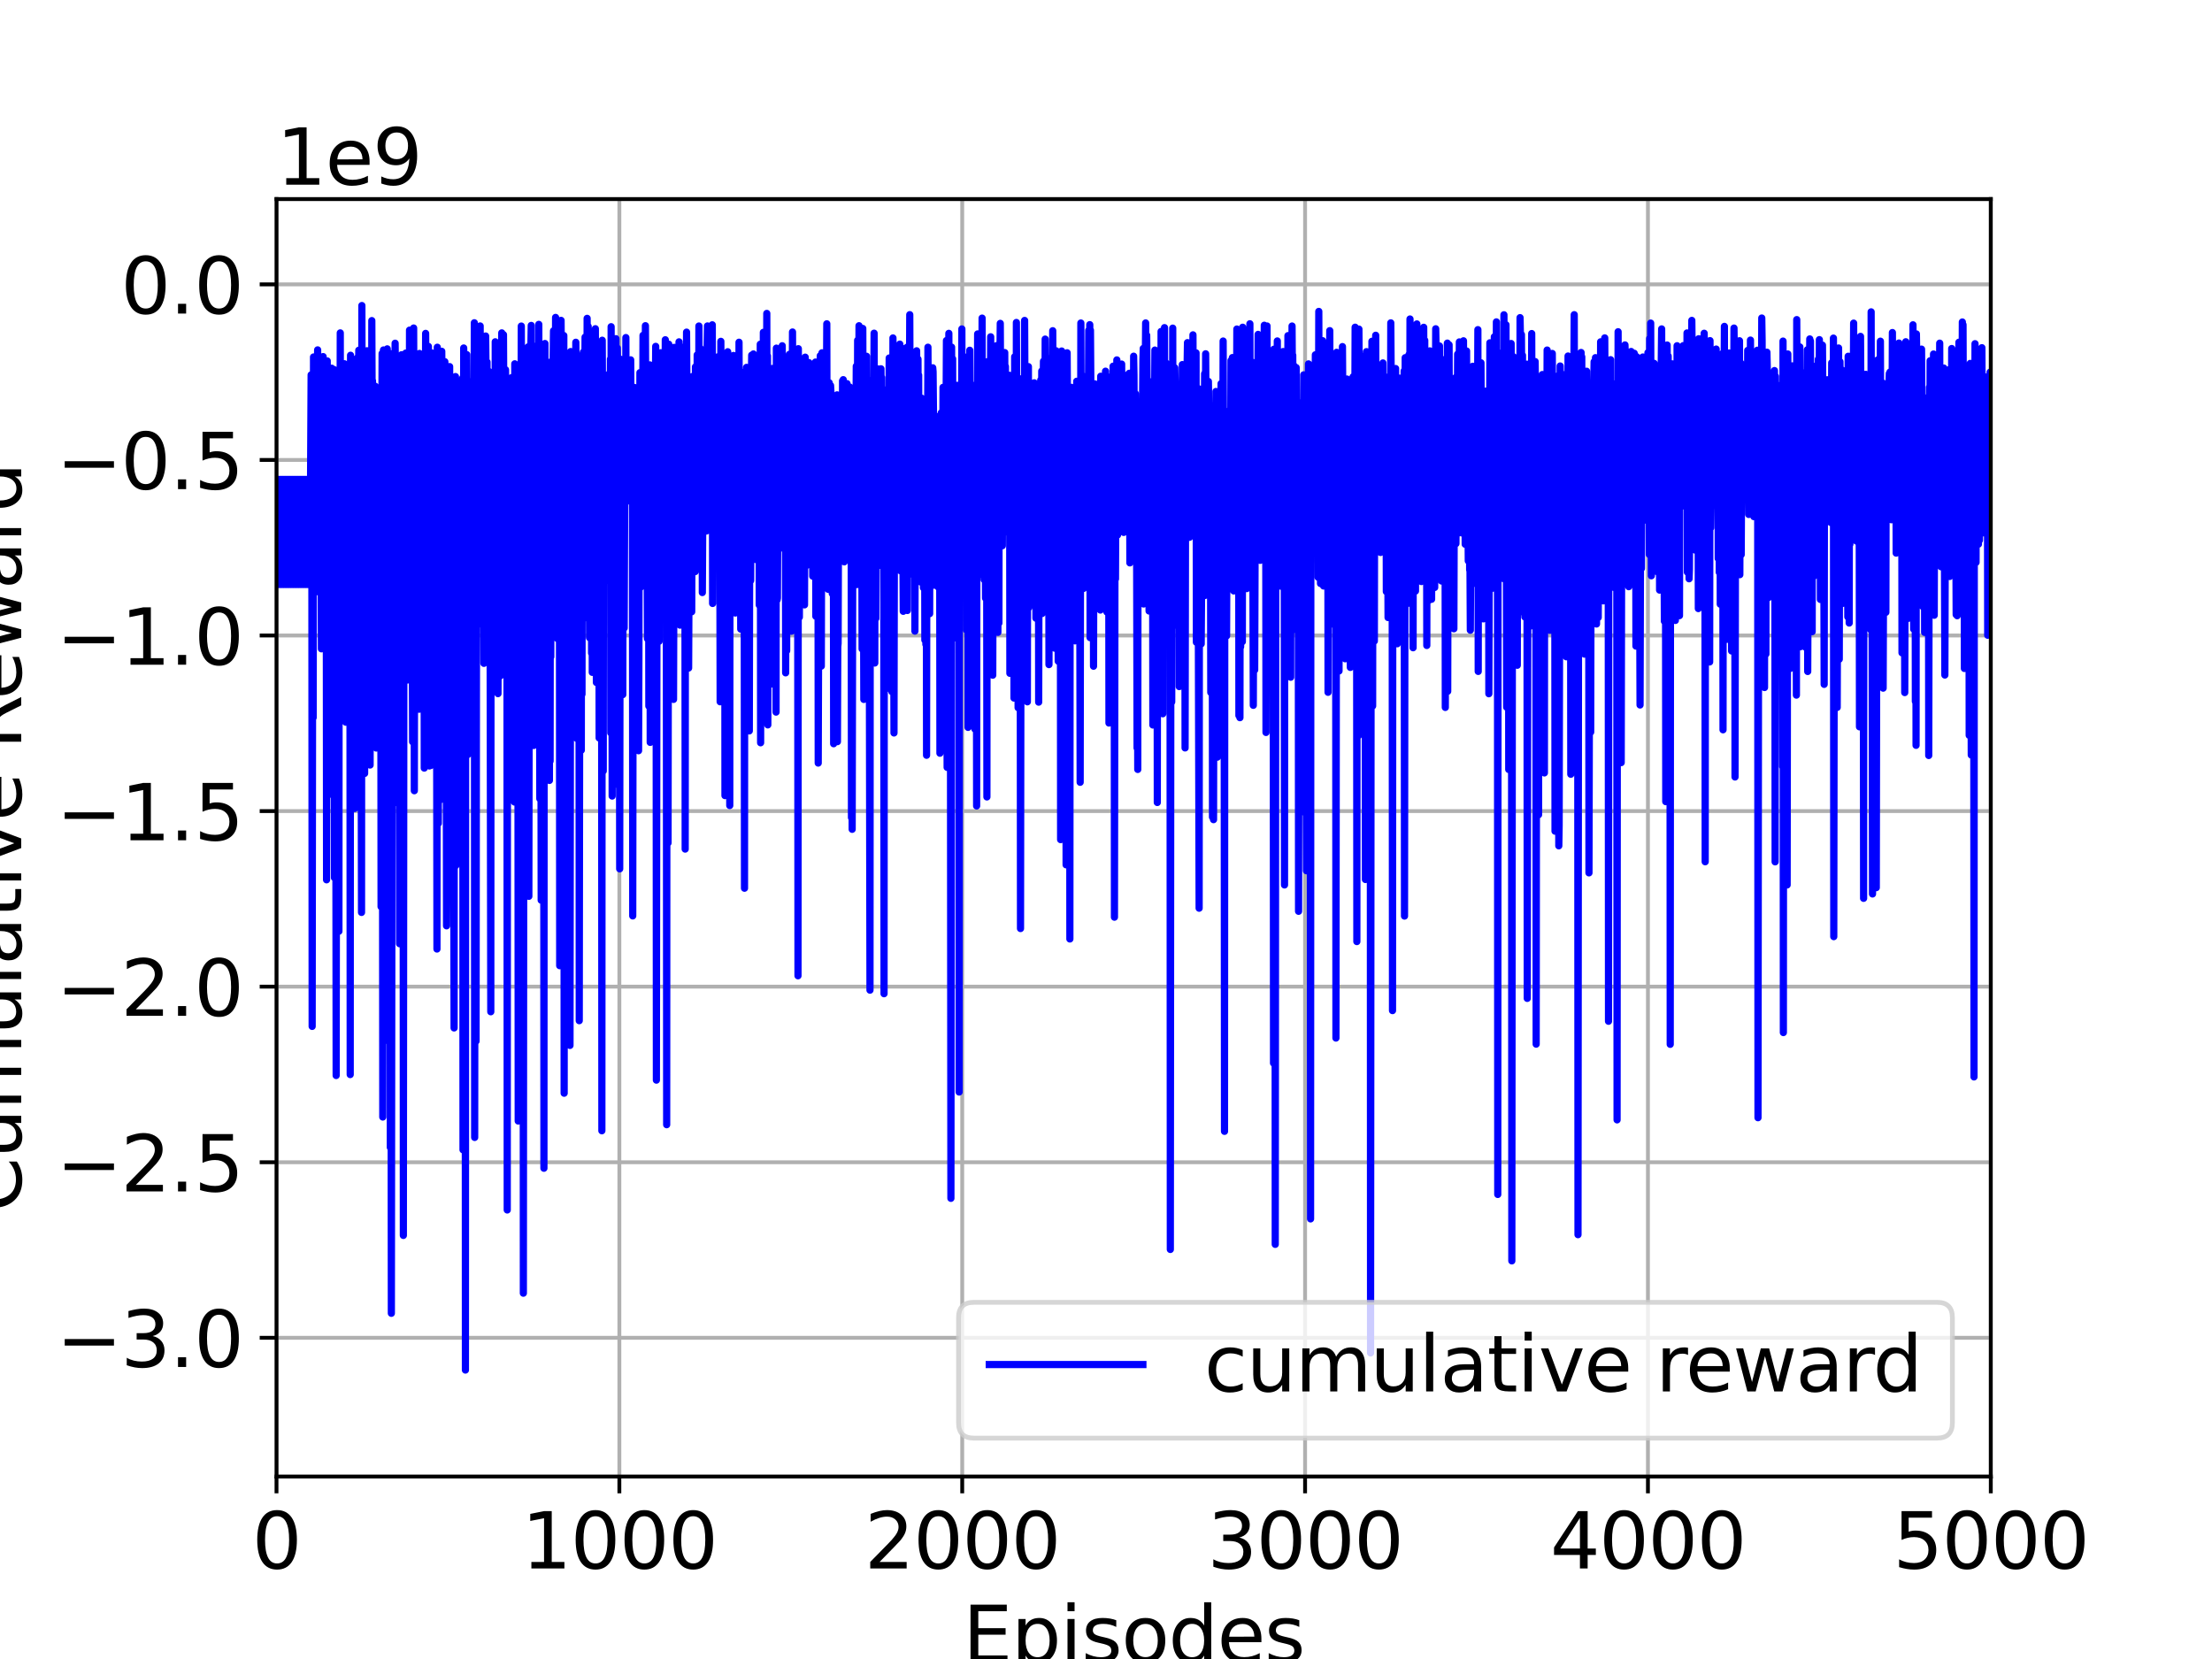 <?xml version="1.0" encoding="utf-8" standalone="no"?>
<!DOCTYPE svg PUBLIC "-//W3C//DTD SVG 1.1//EN"
  "http://www.w3.org/Graphics/SVG/1.1/DTD/svg11.dtd">
<svg height="345.6pt" version="1.1" viewBox="0 0 460.8 345.6" width="460.8pt" xmlns="http://www.w3.org/2000/svg" xmlns:xlink="http://www.w3.org/1999/xlink">
 <defs>
  <style type="text/css">*{stroke-linecap:butt;stroke-linejoin:round;}</style>
 </defs>
 <g id="figure_1">
  <g id="patch_1">
   <path d="M 0 345.6 
L 460.8 345.6 
L 460.8 0 
L 0 0 
z
" style="fill:#ffffff;"/>
  </g>
  <g id="axes_1">
   <g id="patch_2">
    <path d="M 57.6 307.584 
L 414.72 307.584 
L 414.72 41.472 
L 57.6 41.472 
z
" style="fill:#ffffff;"/>
   </g>
   <g id="matplotlib.axis_1">
    <g id="xtick_1">
     <g id="line2d_1">
      <path clip-path="url(#pd3a7cc8e44)" d="M 57.6 307.584 
L 57.6 41.472 
" style="fill:none;stroke:#b0b0b0;stroke-linecap:square;stroke-width:0.8;"/>
     </g>
     <g id="line2d_2">
      <defs>
       <path d="M 0 0 
L 0 3.5 
" id="m865357d334" style="stroke:#000000;stroke-width:0.8;"/>
      </defs>
      <g>
       <use style="stroke:#000000;stroke-width:0.8;" x="57.6" xlink:href="#m865357d334" y="307.584"/>
      </g>
     </g>
     <g id="text_1">
      <!-- 0 -->
      <g transform="translate(52.51 326.741)scale(0.16 -0.16)">
       <defs>
        <path d="M 2034 4250 
Q 1547 4250 1301 3770 
Q 1056 3291 1056 2328 
Q 1056 1369 1301 889 
Q 1547 409 2034 409 
Q 2525 409 2770 889 
Q 3016 1369 3016 2328 
Q 3016 3291 2770 3770 
Q 2525 4250 2034 4250 
z
M 2034 4750 
Q 2819 4750 3233 4129 
Q 3647 3509 3647 2328 
Q 3647 1150 3233 529 
Q 2819 -91 2034 -91 
Q 1250 -91 836 529 
Q 422 1150 422 2328 
Q 422 3509 836 4129 
Q 1250 4750 2034 4750 
z
" id="DejaVuSans-30" transform="scale(0.016)"/>
       </defs>
       <use xlink:href="#DejaVuSans-30"/>
      </g>
     </g>
    </g>
    <g id="xtick_2">
     <g id="line2d_3">
      <path clip-path="url(#pd3a7cc8e44)" d="M 129.024 307.584 
L 129.024 41.472 
" style="fill:none;stroke:#b0b0b0;stroke-linecap:square;stroke-width:0.8;"/>
     </g>
     <g id="line2d_4">
      <g>
       <use style="stroke:#000000;stroke-width:0.8;" x="129.024" xlink:href="#m865357d334" y="307.584"/>
      </g>
     </g>
     <g id="text_2">
      <!-- 1000 -->
      <g transform="translate(108.664 326.741)scale(0.16 -0.16)">
       <defs>
        <path d="M 794 531 
L 1825 531 
L 1825 4091 
L 703 3866 
L 703 4441 
L 1819 4666 
L 2450 4666 
L 2450 531 
L 3481 531 
L 3481 0 
L 794 0 
L 794 531 
z
" id="DejaVuSans-31" transform="scale(0.016)"/>
       </defs>
       <use xlink:href="#DejaVuSans-31"/>
       <use x="63.623" xlink:href="#DejaVuSans-30"/>
       <use x="127.246" xlink:href="#DejaVuSans-30"/>
       <use x="190.869" xlink:href="#DejaVuSans-30"/>
      </g>
     </g>
    </g>
    <g id="xtick_3">
     <g id="line2d_5">
      <path clip-path="url(#pd3a7cc8e44)" d="M 200.448 307.584 
L 200.448 41.472 
" style="fill:none;stroke:#b0b0b0;stroke-linecap:square;stroke-width:0.8;"/>
     </g>
     <g id="line2d_6">
      <g>
       <use style="stroke:#000000;stroke-width:0.8;" x="200.448" xlink:href="#m865357d334" y="307.584"/>
      </g>
     </g>
     <g id="text_3">
      <!-- 2000 -->
      <g transform="translate(180.088 326.741)scale(0.16 -0.16)">
       <defs>
        <path d="M 1228 531 
L 3431 531 
L 3431 0 
L 469 0 
L 469 531 
Q 828 903 1448 1529 
Q 2069 2156 2228 2338 
Q 2531 2678 2651 2914 
Q 2772 3150 2772 3378 
Q 2772 3750 2511 3984 
Q 2250 4219 1831 4219 
Q 1534 4219 1204 4116 
Q 875 4013 500 3803 
L 500 4441 
Q 881 4594 1212 4672 
Q 1544 4750 1819 4750 
Q 2544 4750 2975 4387 
Q 3406 4025 3406 3419 
Q 3406 3131 3298 2873 
Q 3191 2616 2906 2266 
Q 2828 2175 2409 1742 
Q 1991 1309 1228 531 
z
" id="DejaVuSans-32" transform="scale(0.016)"/>
       </defs>
       <use xlink:href="#DejaVuSans-32"/>
       <use x="63.623" xlink:href="#DejaVuSans-30"/>
       <use x="127.246" xlink:href="#DejaVuSans-30"/>
       <use x="190.869" xlink:href="#DejaVuSans-30"/>
      </g>
     </g>
    </g>
    <g id="xtick_4">
     <g id="line2d_7">
      <path clip-path="url(#pd3a7cc8e44)" d="M 271.872 307.584 
L 271.872 41.472 
" style="fill:none;stroke:#b0b0b0;stroke-linecap:square;stroke-width:0.8;"/>
     </g>
     <g id="line2d_8">
      <g>
       <use style="stroke:#000000;stroke-width:0.8;" x="271.872" xlink:href="#m865357d334" y="307.584"/>
      </g>
     </g>
     <g id="text_4">
      <!-- 3000 -->
      <g transform="translate(251.512 326.741)scale(0.16 -0.16)">
       <defs>
        <path d="M 2597 2516 
Q 3050 2419 3304 2112 
Q 3559 1806 3559 1356 
Q 3559 666 3084 287 
Q 2609 -91 1734 -91 
Q 1441 -91 1130 -33 
Q 819 25 488 141 
L 488 750 
Q 750 597 1062 519 
Q 1375 441 1716 441 
Q 2309 441 2620 675 
Q 2931 909 2931 1356 
Q 2931 1769 2642 2001 
Q 2353 2234 1838 2234 
L 1294 2234 
L 1294 2753 
L 1863 2753 
Q 2328 2753 2575 2939 
Q 2822 3125 2822 3475 
Q 2822 3834 2567 4026 
Q 2313 4219 1838 4219 
Q 1578 4219 1281 4162 
Q 984 4106 628 3988 
L 628 4550 
Q 988 4650 1302 4700 
Q 1616 4750 1894 4750 
Q 2613 4750 3031 4423 
Q 3450 4097 3450 3541 
Q 3450 3153 3228 2886 
Q 3006 2619 2597 2516 
z
" id="DejaVuSans-33" transform="scale(0.016)"/>
       </defs>
       <use xlink:href="#DejaVuSans-33"/>
       <use x="63.623" xlink:href="#DejaVuSans-30"/>
       <use x="127.246" xlink:href="#DejaVuSans-30"/>
       <use x="190.869" xlink:href="#DejaVuSans-30"/>
      </g>
     </g>
    </g>
    <g id="xtick_5">
     <g id="line2d_9">
      <path clip-path="url(#pd3a7cc8e44)" d="M 343.296 307.584 
L 343.296 41.472 
" style="fill:none;stroke:#b0b0b0;stroke-linecap:square;stroke-width:0.8;"/>
     </g>
     <g id="line2d_10">
      <g>
       <use style="stroke:#000000;stroke-width:0.8;" x="343.296" xlink:href="#m865357d334" y="307.584"/>
      </g>
     </g>
     <g id="text_5">
      <!-- 4000 -->
      <g transform="translate(322.936 326.741)scale(0.16 -0.16)">
       <defs>
        <path d="M 2419 4116 
L 825 1625 
L 2419 1625 
L 2419 4116 
z
M 2253 4666 
L 3047 4666 
L 3047 1625 
L 3713 1625 
L 3713 1100 
L 3047 1100 
L 3047 0 
L 2419 0 
L 2419 1100 
L 313 1100 
L 313 1709 
L 2253 4666 
z
" id="DejaVuSans-34" transform="scale(0.016)"/>
       </defs>
       <use xlink:href="#DejaVuSans-34"/>
       <use x="63.623" xlink:href="#DejaVuSans-30"/>
       <use x="127.246" xlink:href="#DejaVuSans-30"/>
       <use x="190.869" xlink:href="#DejaVuSans-30"/>
      </g>
     </g>
    </g>
    <g id="xtick_6">
     <g id="line2d_11">
      <path clip-path="url(#pd3a7cc8e44)" d="M 414.72 307.584 
L 414.72 41.472 
" style="fill:none;stroke:#b0b0b0;stroke-linecap:square;stroke-width:0.8;"/>
     </g>
     <g id="line2d_12">
      <g>
       <use style="stroke:#000000;stroke-width:0.8;" x="414.72" xlink:href="#m865357d334" y="307.584"/>
      </g>
     </g>
     <g id="text_6">
      <!-- 5000 -->
      <g transform="translate(394.36 326.741)scale(0.16 -0.16)">
       <defs>
        <path d="M 691 4666 
L 3169 4666 
L 3169 4134 
L 1269 4134 
L 1269 2991 
Q 1406 3038 1543 3061 
Q 1681 3084 1819 3084 
Q 2600 3084 3056 2656 
Q 3513 2228 3513 1497 
Q 3513 744 3044 326 
Q 2575 -91 1722 -91 
Q 1428 -91 1123 -41 
Q 819 9 494 109 
L 494 744 
Q 775 591 1075 516 
Q 1375 441 1709 441 
Q 2250 441 2565 725 
Q 2881 1009 2881 1497 
Q 2881 1984 2565 2268 
Q 2250 2553 1709 2553 
Q 1456 2553 1204 2497 
Q 953 2441 691 2322 
L 691 4666 
z
" id="DejaVuSans-35" transform="scale(0.016)"/>
       </defs>
       <use xlink:href="#DejaVuSans-35"/>
       <use x="63.623" xlink:href="#DejaVuSans-30"/>
       <use x="127.246" xlink:href="#DejaVuSans-30"/>
       <use x="190.869" xlink:href="#DejaVuSans-30"/>
      </g>
     </g>
    </g>
    <g id="text_7">
     <!-- Episodes -->
     <g transform="translate(200.572 346.226)scale(0.16 -0.16)">
      <defs>
       <path d="M 628 4666 
L 3578 4666 
L 3578 4134 
L 1259 4134 
L 1259 2753 
L 3481 2753 
L 3481 2222 
L 1259 2222 
L 1259 531 
L 3634 531 
L 3634 0 
L 628 0 
L 628 4666 
z
" id="DejaVuSans-45" transform="scale(0.016)"/>
       <path d="M 1159 525 
L 1159 -1331 
L 581 -1331 
L 581 3500 
L 1159 3500 
L 1159 2969 
Q 1341 3281 1617 3432 
Q 1894 3584 2278 3584 
Q 2916 3584 3314 3078 
Q 3713 2572 3713 1747 
Q 3713 922 3314 415 
Q 2916 -91 2278 -91 
Q 1894 -91 1617 61 
Q 1341 213 1159 525 
z
M 3116 1747 
Q 3116 2381 2855 2742 
Q 2594 3103 2138 3103 
Q 1681 3103 1420 2742 
Q 1159 2381 1159 1747 
Q 1159 1113 1420 752 
Q 1681 391 2138 391 
Q 2594 391 2855 752 
Q 3116 1113 3116 1747 
z
" id="DejaVuSans-70" transform="scale(0.016)"/>
       <path d="M 603 3500 
L 1178 3500 
L 1178 0 
L 603 0 
L 603 3500 
z
M 603 4863 
L 1178 4863 
L 1178 4134 
L 603 4134 
L 603 4863 
z
" id="DejaVuSans-69" transform="scale(0.016)"/>
       <path d="M 2834 3397 
L 2834 2853 
Q 2591 2978 2328 3040 
Q 2066 3103 1784 3103 
Q 1356 3103 1142 2972 
Q 928 2841 928 2578 
Q 928 2378 1081 2264 
Q 1234 2150 1697 2047 
L 1894 2003 
Q 2506 1872 2764 1633 
Q 3022 1394 3022 966 
Q 3022 478 2636 193 
Q 2250 -91 1575 -91 
Q 1294 -91 989 -36 
Q 684 19 347 128 
L 347 722 
Q 666 556 975 473 
Q 1284 391 1588 391 
Q 1994 391 2212 530 
Q 2431 669 2431 922 
Q 2431 1156 2273 1281 
Q 2116 1406 1581 1522 
L 1381 1569 
Q 847 1681 609 1914 
Q 372 2147 372 2553 
Q 372 3047 722 3315 
Q 1072 3584 1716 3584 
Q 2034 3584 2315 3537 
Q 2597 3491 2834 3397 
z
" id="DejaVuSans-73" transform="scale(0.016)"/>
       <path d="M 1959 3097 
Q 1497 3097 1228 2736 
Q 959 2375 959 1747 
Q 959 1119 1226 758 
Q 1494 397 1959 397 
Q 2419 397 2687 759 
Q 2956 1122 2956 1747 
Q 2956 2369 2687 2733 
Q 2419 3097 1959 3097 
z
M 1959 3584 
Q 2709 3584 3137 3096 
Q 3566 2609 3566 1747 
Q 3566 888 3137 398 
Q 2709 -91 1959 -91 
Q 1206 -91 779 398 
Q 353 888 353 1747 
Q 353 2609 779 3096 
Q 1206 3584 1959 3584 
z
" id="DejaVuSans-6f" transform="scale(0.016)"/>
       <path d="M 2906 2969 
L 2906 4863 
L 3481 4863 
L 3481 0 
L 2906 0 
L 2906 525 
Q 2725 213 2448 61 
Q 2172 -91 1784 -91 
Q 1150 -91 751 415 
Q 353 922 353 1747 
Q 353 2572 751 3078 
Q 1150 3584 1784 3584 
Q 2172 3584 2448 3432 
Q 2725 3281 2906 2969 
z
M 947 1747 
Q 947 1113 1208 752 
Q 1469 391 1925 391 
Q 2381 391 2643 752 
Q 2906 1113 2906 1747 
Q 2906 2381 2643 2742 
Q 2381 3103 1925 3103 
Q 1469 3103 1208 2742 
Q 947 2381 947 1747 
z
" id="DejaVuSans-64" transform="scale(0.016)"/>
       <path d="M 3597 1894 
L 3597 1613 
L 953 1613 
Q 991 1019 1311 708 
Q 1631 397 2203 397 
Q 2534 397 2845 478 
Q 3156 559 3463 722 
L 3463 178 
Q 3153 47 2828 -22 
Q 2503 -91 2169 -91 
Q 1331 -91 842 396 
Q 353 884 353 1716 
Q 353 2575 817 3079 
Q 1281 3584 2069 3584 
Q 2775 3584 3186 3129 
Q 3597 2675 3597 1894 
z
M 3022 2063 
Q 3016 2534 2758 2815 
Q 2500 3097 2075 3097 
Q 1594 3097 1305 2825 
Q 1016 2553 972 2059 
L 3022 2063 
z
" id="DejaVuSans-65" transform="scale(0.016)"/>
      </defs>
      <use xlink:href="#DejaVuSans-45"/>
      <use x="63.184" xlink:href="#DejaVuSans-70"/>
      <use x="126.66" xlink:href="#DejaVuSans-69"/>
      <use x="154.443" xlink:href="#DejaVuSans-73"/>
      <use x="206.543" xlink:href="#DejaVuSans-6f"/>
      <use x="267.725" xlink:href="#DejaVuSans-64"/>
      <use x="331.201" xlink:href="#DejaVuSans-65"/>
      <use x="392.725" xlink:href="#DejaVuSans-73"/>
     </g>
    </g>
   </g>
   <g id="matplotlib.axis_2">
    <g id="ytick_1">
     <g id="line2d_13">
      <path clip-path="url(#pd3a7cc8e44)" d="M 57.6 278.686 
L 414.72 278.686 
" style="fill:none;stroke:#b0b0b0;stroke-linecap:square;stroke-width:0.8;"/>
     </g>
     <g id="line2d_14">
      <defs>
       <path d="M 0 0 
L -3.5 0 
" id="m08b1d27c17" style="stroke:#000000;stroke-width:0.8;"/>
      </defs>
      <g>
       <use style="stroke:#000000;stroke-width:0.8;" x="57.6" xlink:href="#m08b1d27c17" y="278.686"/>
      </g>
     </g>
     <g id="text_8">
      <!-- −3.0 -->
      <g transform="translate(11.748 284.765)scale(0.16 -0.16)">
       <defs>
        <path d="M 678 2272 
L 4684 2272 
L 4684 1741 
L 678 1741 
L 678 2272 
z
" id="DejaVuSans-2212" transform="scale(0.016)"/>
        <path d="M 684 794 
L 1344 794 
L 1344 0 
L 684 0 
L 684 794 
z
" id="DejaVuSans-2e" transform="scale(0.016)"/>
       </defs>
       <use xlink:href="#DejaVuSans-2212"/>
       <use x="83.789" xlink:href="#DejaVuSans-33"/>
       <use x="147.412" xlink:href="#DejaVuSans-2e"/>
       <use x="179.199" xlink:href="#DejaVuSans-30"/>
      </g>
     </g>
    </g>
    <g id="ytick_2">
     <g id="line2d_15">
      <path clip-path="url(#pd3a7cc8e44)" d="M 57.6 242.112 
L 414.72 242.112 
" style="fill:none;stroke:#b0b0b0;stroke-linecap:square;stroke-width:0.8;"/>
     </g>
     <g id="line2d_16">
      <g>
       <use style="stroke:#000000;stroke-width:0.8;" x="57.6" xlink:href="#m08b1d27c17" y="242.112"/>
      </g>
     </g>
     <g id="text_9">
      <!-- −2.5 -->
      <g transform="translate(11.748 248.19)scale(0.16 -0.16)">
       <use xlink:href="#DejaVuSans-2212"/>
       <use x="83.789" xlink:href="#DejaVuSans-32"/>
       <use x="147.412" xlink:href="#DejaVuSans-2e"/>
       <use x="179.199" xlink:href="#DejaVuSans-35"/>
      </g>
     </g>
    </g>
    <g id="ytick_3">
     <g id="line2d_17">
      <path clip-path="url(#pd3a7cc8e44)" d="M 57.6 205.538 
L 414.72 205.538 
" style="fill:none;stroke:#b0b0b0;stroke-linecap:square;stroke-width:0.8;"/>
     </g>
     <g id="line2d_18">
      <g>
       <use style="stroke:#000000;stroke-width:0.8;" x="57.6" xlink:href="#m08b1d27c17" y="205.538"/>
      </g>
     </g>
     <g id="text_10">
      <!-- −2.0 -->
      <g transform="translate(11.748 211.616)scale(0.16 -0.16)">
       <use xlink:href="#DejaVuSans-2212"/>
       <use x="83.789" xlink:href="#DejaVuSans-32"/>
       <use x="147.412" xlink:href="#DejaVuSans-2e"/>
       <use x="179.199" xlink:href="#DejaVuSans-30"/>
      </g>
     </g>
    </g>
    <g id="ytick_4">
     <g id="line2d_19">
      <path clip-path="url(#pd3a7cc8e44)" d="M 57.6 168.963 
L 414.72 168.963 
" style="fill:none;stroke:#b0b0b0;stroke-linecap:square;stroke-width:0.8;"/>
     </g>
     <g id="line2d_20">
      <g>
       <use style="stroke:#000000;stroke-width:0.8;" x="57.6" xlink:href="#m08b1d27c17" y="168.963"/>
      </g>
     </g>
     <g id="text_11">
      <!-- −1.5 -->
      <g transform="translate(11.748 175.042)scale(0.16 -0.16)">
       <use xlink:href="#DejaVuSans-2212"/>
       <use x="83.789" xlink:href="#DejaVuSans-31"/>
       <use x="147.412" xlink:href="#DejaVuSans-2e"/>
       <use x="179.199" xlink:href="#DejaVuSans-35"/>
      </g>
     </g>
    </g>
    <g id="ytick_5">
     <g id="line2d_21">
      <path clip-path="url(#pd3a7cc8e44)" d="M 57.6 132.389 
L 414.72 132.389 
" style="fill:none;stroke:#b0b0b0;stroke-linecap:square;stroke-width:0.8;"/>
     </g>
     <g id="line2d_22">
      <g>
       <use style="stroke:#000000;stroke-width:0.8;" x="57.6" xlink:href="#m08b1d27c17" y="132.389"/>
      </g>
     </g>
     <g id="text_12">
      <!-- −1.0 -->
      <g transform="translate(11.748 138.468)scale(0.16 -0.16)">
       <use xlink:href="#DejaVuSans-2212"/>
       <use x="83.789" xlink:href="#DejaVuSans-31"/>
       <use x="147.412" xlink:href="#DejaVuSans-2e"/>
       <use x="179.199" xlink:href="#DejaVuSans-30"/>
      </g>
     </g>
    </g>
    <g id="ytick_6">
     <g id="line2d_23">
      <path clip-path="url(#pd3a7cc8e44)" d="M 57.6 95.815 
L 414.72 95.815 
" style="fill:none;stroke:#b0b0b0;stroke-linecap:square;stroke-width:0.8;"/>
     </g>
     <g id="line2d_24">
      <g>
       <use style="stroke:#000000;stroke-width:0.8;" x="57.6" xlink:href="#m08b1d27c17" y="95.815"/>
      </g>
     </g>
     <g id="text_13">
      <!-- −0.5 -->
      <g transform="translate(11.748 101.894)scale(0.16 -0.16)">
       <use xlink:href="#DejaVuSans-2212"/>
       <use x="83.789" xlink:href="#DejaVuSans-30"/>
       <use x="147.412" xlink:href="#DejaVuSans-2e"/>
       <use x="179.199" xlink:href="#DejaVuSans-35"/>
      </g>
     </g>
    </g>
    <g id="ytick_7">
     <g id="line2d_25">
      <path clip-path="url(#pd3a7cc8e44)" d="M 57.6 59.241 
L 414.72 59.241 
" style="fill:none;stroke:#b0b0b0;stroke-linecap:square;stroke-width:0.8;"/>
     </g>
     <g id="line2d_26">
      <g>
       <use style="stroke:#000000;stroke-width:0.8;" x="57.6" xlink:href="#m08b1d27c17" y="59.241"/>
      </g>
     </g>
     <g id="text_14">
      <!-- 0.0 -->
      <g transform="translate(25.155 65.32)scale(0.16 -0.16)">
       <use xlink:href="#DejaVuSans-30"/>
       <use x="63.623" xlink:href="#DejaVuSans-2e"/>
       <use x="95.41" xlink:href="#DejaVuSans-30"/>
      </g>
     </g>
    </g>
    <g id="text_15">
     <!-- Cumulative Reward -->
     <g transform="translate(4.42 252.524)rotate(-90)scale(0.16 -0.16)">
      <defs>
       <path d="M 4122 4306 
L 4122 3641 
Q 3803 3938 3442 4084 
Q 3081 4231 2675 4231 
Q 1875 4231 1450 3742 
Q 1025 3253 1025 2328 
Q 1025 1406 1450 917 
Q 1875 428 2675 428 
Q 3081 428 3442 575 
Q 3803 722 4122 1019 
L 4122 359 
Q 3791 134 3420 21 
Q 3050 -91 2638 -91 
Q 1578 -91 968 557 
Q 359 1206 359 2328 
Q 359 3453 968 4101 
Q 1578 4750 2638 4750 
Q 3056 4750 3426 4639 
Q 3797 4528 4122 4306 
z
" id="DejaVuSans-43" transform="scale(0.016)"/>
       <path d="M 544 1381 
L 544 3500 
L 1119 3500 
L 1119 1403 
Q 1119 906 1312 657 
Q 1506 409 1894 409 
Q 2359 409 2629 706 
Q 2900 1003 2900 1516 
L 2900 3500 
L 3475 3500 
L 3475 0 
L 2900 0 
L 2900 538 
Q 2691 219 2414 64 
Q 2138 -91 1772 -91 
Q 1169 -91 856 284 
Q 544 659 544 1381 
z
M 1991 3584 
L 1991 3584 
z
" id="DejaVuSans-75" transform="scale(0.016)"/>
       <path d="M 3328 2828 
Q 3544 3216 3844 3400 
Q 4144 3584 4550 3584 
Q 5097 3584 5394 3201 
Q 5691 2819 5691 2113 
L 5691 0 
L 5113 0 
L 5113 2094 
Q 5113 2597 4934 2840 
Q 4756 3084 4391 3084 
Q 3944 3084 3684 2787 
Q 3425 2491 3425 1978 
L 3425 0 
L 2847 0 
L 2847 2094 
Q 2847 2600 2669 2842 
Q 2491 3084 2119 3084 
Q 1678 3084 1418 2786 
Q 1159 2488 1159 1978 
L 1159 0 
L 581 0 
L 581 3500 
L 1159 3500 
L 1159 2956 
Q 1356 3278 1631 3431 
Q 1906 3584 2284 3584 
Q 2666 3584 2933 3390 
Q 3200 3197 3328 2828 
z
" id="DejaVuSans-6d" transform="scale(0.016)"/>
       <path d="M 603 4863 
L 1178 4863 
L 1178 0 
L 603 0 
L 603 4863 
z
" id="DejaVuSans-6c" transform="scale(0.016)"/>
       <path d="M 2194 1759 
Q 1497 1759 1228 1600 
Q 959 1441 959 1056 
Q 959 750 1161 570 
Q 1363 391 1709 391 
Q 2188 391 2477 730 
Q 2766 1069 2766 1631 
L 2766 1759 
L 2194 1759 
z
M 3341 1997 
L 3341 0 
L 2766 0 
L 2766 531 
Q 2569 213 2275 61 
Q 1981 -91 1556 -91 
Q 1019 -91 701 211 
Q 384 513 384 1019 
Q 384 1609 779 1909 
Q 1175 2209 1959 2209 
L 2766 2209 
L 2766 2266 
Q 2766 2663 2505 2880 
Q 2244 3097 1772 3097 
Q 1472 3097 1187 3025 
Q 903 2953 641 2809 
L 641 3341 
Q 956 3463 1253 3523 
Q 1550 3584 1831 3584 
Q 2591 3584 2966 3190 
Q 3341 2797 3341 1997 
z
" id="DejaVuSans-61" transform="scale(0.016)"/>
       <path d="M 1172 4494 
L 1172 3500 
L 2356 3500 
L 2356 3053 
L 1172 3053 
L 1172 1153 
Q 1172 725 1289 603 
Q 1406 481 1766 481 
L 2356 481 
L 2356 0 
L 1766 0 
Q 1100 0 847 248 
Q 594 497 594 1153 
L 594 3053 
L 172 3053 
L 172 3500 
L 594 3500 
L 594 4494 
L 1172 4494 
z
" id="DejaVuSans-74" transform="scale(0.016)"/>
       <path d="M 191 3500 
L 800 3500 
L 1894 563 
L 2988 3500 
L 3597 3500 
L 2284 0 
L 1503 0 
L 191 3500 
z
" id="DejaVuSans-76" transform="scale(0.016)"/>
       <path id="DejaVuSans-20" transform="scale(0.016)"/>
       <path d="M 2841 2188 
Q 3044 2119 3236 1894 
Q 3428 1669 3622 1275 
L 4263 0 
L 3584 0 
L 2988 1197 
Q 2756 1666 2539 1819 
Q 2322 1972 1947 1972 
L 1259 1972 
L 1259 0 
L 628 0 
L 628 4666 
L 2053 4666 
Q 2853 4666 3247 4331 
Q 3641 3997 3641 3322 
Q 3641 2881 3436 2590 
Q 3231 2300 2841 2188 
z
M 1259 4147 
L 1259 2491 
L 2053 2491 
Q 2509 2491 2742 2702 
Q 2975 2913 2975 3322 
Q 2975 3731 2742 3939 
Q 2509 4147 2053 4147 
L 1259 4147 
z
" id="DejaVuSans-52" transform="scale(0.016)"/>
       <path d="M 269 3500 
L 844 3500 
L 1563 769 
L 2278 3500 
L 2956 3500 
L 3675 769 
L 4391 3500 
L 4966 3500 
L 4050 0 
L 3372 0 
L 2619 2869 
L 1863 0 
L 1184 0 
L 269 3500 
z
" id="DejaVuSans-77" transform="scale(0.016)"/>
       <path d="M 2631 2963 
Q 2534 3019 2420 3045 
Q 2306 3072 2169 3072 
Q 1681 3072 1420 2755 
Q 1159 2438 1159 1844 
L 1159 0 
L 581 0 
L 581 3500 
L 1159 3500 
L 1159 2956 
Q 1341 3275 1631 3429 
Q 1922 3584 2338 3584 
Q 2397 3584 2469 3576 
Q 2541 3569 2628 3553 
L 2631 2963 
z
" id="DejaVuSans-72" transform="scale(0.016)"/>
      </defs>
      <use xlink:href="#DejaVuSans-43"/>
      <use x="69.824" xlink:href="#DejaVuSans-75"/>
      <use x="133.203" xlink:href="#DejaVuSans-6d"/>
      <use x="230.615" xlink:href="#DejaVuSans-75"/>
      <use x="293.994" xlink:href="#DejaVuSans-6c"/>
      <use x="321.777" xlink:href="#DejaVuSans-61"/>
      <use x="383.057" xlink:href="#DejaVuSans-74"/>
      <use x="422.266" xlink:href="#DejaVuSans-69"/>
      <use x="450.049" xlink:href="#DejaVuSans-76"/>
      <use x="509.229" xlink:href="#DejaVuSans-65"/>
      <use x="570.752" xlink:href="#DejaVuSans-20"/>
      <use x="602.539" xlink:href="#DejaVuSans-52"/>
      <use x="667.521" xlink:href="#DejaVuSans-65"/>
      <use x="729.045" xlink:href="#DejaVuSans-77"/>
      <use x="810.832" xlink:href="#DejaVuSans-61"/>
      <use x="872.111" xlink:href="#DejaVuSans-72"/>
      <use x="911.475" xlink:href="#DejaVuSans-64"/>
     </g>
    </g>
    <g id="text_16">
     <!-- 1e9 -->
     <g transform="translate(57.6 38.472)scale(0.16 -0.16)">
      <defs>
       <path d="M 703 97 
L 703 672 
Q 941 559 1184 500 
Q 1428 441 1663 441 
Q 2288 441 2617 861 
Q 2947 1281 2994 2138 
Q 2813 1869 2534 1725 
Q 2256 1581 1919 1581 
Q 1219 1581 811 2004 
Q 403 2428 403 3163 
Q 403 3881 828 4315 
Q 1253 4750 1959 4750 
Q 2769 4750 3195 4129 
Q 3622 3509 3622 2328 
Q 3622 1225 3098 567 
Q 2575 -91 1691 -91 
Q 1453 -91 1209 -44 
Q 966 3 703 97 
z
M 1959 2075 
Q 2384 2075 2632 2365 
Q 2881 2656 2881 3163 
Q 2881 3666 2632 3958 
Q 2384 4250 1959 4250 
Q 1534 4250 1286 3958 
Q 1038 3666 1038 3163 
Q 1038 2656 1286 2365 
Q 1534 2075 1959 2075 
z
" id="DejaVuSans-39" transform="scale(0.016)"/>
      </defs>
      <use xlink:href="#DejaVuSans-31"/>
      <use x="63.623" xlink:href="#DejaVuSans-65"/>
      <use x="125.146" xlink:href="#DejaVuSans-39"/>
     </g>
    </g>
   </g>
   <g id="line2d_27">
    <path clip-path="url(#pd3a7cc8e44)" d="M 57.6 115.576 
L 57.671 121.76 
L 57.743 99.868 
L 57.814 104.376 
L 57.957 121.76 
L 58.029 99.868 
L 58.1 104.376 
L 58.243 121.76 
L 58.314 99.868 
L 58.386 104.376 
L 58.529 121.76 
L 58.6 99.868 
L 58.671 104.376 
L 58.814 121.76 
L 58.886 99.868 
L 58.957 104.376 
L 59.1 121.76 
L 59.171 99.868 
L 59.243 104.376 
L 59.386 121.76 
L 59.457 99.868 
L 59.528 104.376 
L 59.671 121.76 
L 59.743 99.868 
L 59.814 104.376 
L 59.957 121.76 
L 60.028 99.868 
L 60.1 104.376 
L 60.243 121.76 
L 60.314 99.868 
L 60.386 104.376 
L 60.528 121.76 
L 60.6 99.868 
L 60.671 104.376 
L 60.814 121.76 
L 60.886 99.868 
L 60.957 104.376 
L 61.1 121.76 
L 61.171 99.868 
L 61.243 104.376 
L 61.385 121.76 
L 61.457 99.868 
L 61.528 104.376 
L 61.671 121.76 
L 61.743 99.868 
L 61.814 104.376 
L 61.957 121.76 
L 62.028 99.868 
L 62.1 104.376 
L 62.243 121.76 
L 62.314 99.868 
L 62.385 104.376 
L 62.528 121.76 
L 62.6 99.868 
L 62.671 104.376 
L 62.814 121.76 
L 62.885 99.868 
L 62.957 104.376 
L 63.1 121.76 
L 63.171 99.868 
L 63.242 104.376 
L 63.385 121.76 
L 63.457 99.868 
L 63.528 104.376 
L 63.671 121.76 
L 63.742 99.868 
L 63.814 104.376 
L 63.957 121.76 
L 64.028 99.868 
L 64.1 104.376 
L 64.242 121.76 
L 64.314 99.868 
L 64.385 104.376 
L 64.528 121.76 
L 64.6 99.868 
L 64.671 104.376 
L 64.814 78.09 
L 64.885 81.129 
L 64.957 95.158 
L 65.028 213.818 
L 65.171 91.766 
L 65.242 149.48 
L 65.314 74.368 
L 65.385 95.428 
L 65.528 82.616 
L 65.671 94.544 
L 65.742 80.592 
L 65.814 90.876 
L 65.885 80.935 
L 65.957 121.792 
L 66.099 78.473 
L 66.171 72.887 
L 66.242 107.23 
L 66.314 99.761 
L 66.385 82.495 
L 66.599 123.454 
L 66.671 94.48 
L 66.742 103.39 
L 66.814 88.672 
L 66.957 135.161 
L 67.099 76.48 
L 67.242 79.032 
L 67.314 74.285 
L 67.385 90.544 
L 67.457 81.516 
L 67.528 79.17 
L 67.599 103.812 
L 67.671 89.603 
L 67.742 109.882 
L 67.814 105.537 
L 67.885 102.806 
L 67.956 94.998 
L 68.028 183.282 
L 68.171 75.186 
L 68.242 158.549 
L 68.314 95.075 
L 68.385 101.507 
L 68.528 145.882 
L 68.742 84.579 
L 68.885 165.436 
L 68.956 96.119 
L 69.028 116.445 
L 69.099 76.706 
L 69.171 93.387 
L 69.314 105.973 
L 69.385 83.547 
L 69.456 131.889 
L 69.528 117.06 
L 69.599 76.989 
L 69.671 182.84 
L 69.814 87.292 
L 69.956 158.929 
L 70.028 224.046 
L 70.171 111.883 
L 70.242 105.854 
L 70.313 88.534 
L 70.456 114.139 
L 70.528 112.534 
L 70.599 194.004 
L 70.671 87.591 
L 70.742 139.934 
L 70.885 69.346 
L 70.956 145.426 
L 71.028 83.727 
L 71.099 144.213 
L 71.171 87.337 
L 71.242 101.057 
L 71.313 82.323 
L 71.385 122.953 
L 71.456 88.432 
L 71.528 95.292 
L 71.599 116.527 
L 71.742 75.772 
L 71.813 94.232 
L 72.028 150.443 
L 72.17 76.088 
L 72.313 91.387 
L 72.456 137.944 
L 72.528 81.23 
L 72.599 96.587 
L 72.67 81.674 
L 72.742 113.789 
L 72.813 85.35 
L 72.885 99.035 
L 72.956 223.852 
L 73.028 74.006 
L 73.099 104.023 
L 73.17 74.528 
L 73.242 122.242 
L 73.385 76.626 
L 73.528 102.592 
L 73.599 89.659 
L 73.67 113.561 
L 73.742 76.637 
L 73.885 168.424 
L 73.956 120.833 
L 74.028 122.517 
L 74.099 100.915 
L 74.17 105.296 
L 74.242 147.737 
L 74.385 93.281 
L 74.456 106.39 
L 74.527 74.464 
L 74.599 115.337 
L 74.742 72.965 
L 75.027 137.269 
L 75.099 81.619 
L 75.313 190.075 
L 75.385 63.648 
L 75.456 96.736 
L 75.527 144.809 
L 75.599 129.126 
L 75.67 81.631 
L 75.742 99.766 
L 75.813 116.358 
L 75.885 89.083 
L 75.956 161.124 
L 76.027 84.38 
L 76.099 85.696 
L 76.17 135.831 
L 76.242 121.848 
L 76.313 143.309 
L 76.456 73.068 
L 76.527 109.35 
L 76.599 76.041 
L 76.67 84.414 
L 76.742 101.075 
L 76.813 81.731 
L 77.099 159.372 
L 77.17 79.38 
L 77.242 103.617 
L 77.313 94.082 
L 77.384 120.186 
L 77.456 66.787 
L 77.527 83.876 
L 77.599 79.323 
L 77.67 136.235 
L 77.742 134.243 
L 77.813 140.621 
L 77.956 81.817 
L 78.027 133.373 
L 78.099 131.229 
L 78.17 80.459 
L 78.242 82.584 
L 78.384 155.83 
L 78.456 88.11 
L 78.527 114.376 
L 78.599 81.927 
L 78.742 139.367 
L 78.884 104.523 
L 78.956 123.689 
L 79.027 97.218 
L 79.099 118.532 
L 79.17 95.964 
L 79.241 102.032 
L 79.313 110.291 
L 79.384 188.876 
L 79.527 94.514 
L 79.599 73.639 
L 79.741 232.695 
L 79.884 72.905 
L 79.956 76.328 
L 80.027 111.067 
L 80.099 214.155 
L 80.17 73.353 
L 80.241 151.668 
L 80.313 105.585 
L 80.384 109.067 
L 80.456 102.885 
L 80.527 85.64 
L 80.599 118.59 
L 80.67 72.673 
L 80.741 107.627 
L 80.813 103.313 
L 80.884 90.367 
L 80.956 155.347 
L 81.027 87.127 
L 81.098 216.976 
L 81.241 73.655 
L 81.313 239.029 
L 81.384 120.572 
L 81.527 273.585 
L 81.741 99.486 
L 81.813 154.209 
L 81.884 86.74 
L 81.956 92.967 
L 82.027 100.334 
L 82.098 90.188 
L 82.17 98.268 
L 82.313 71.499 
L 82.598 103.956 
L 82.67 100.033 
L 82.741 167.24 
L 82.813 90.407 
L 82.884 116.525 
L 82.956 146.691 
L 83.027 79.622 
L 83.098 85.268 
L 83.241 196.595 
L 83.313 85.958 
L 83.384 89.291 
L 83.455 92.264 
L 83.527 88.673 
L 83.598 149.312 
L 83.67 73.893 
L 83.741 84.228 
L 83.813 110.786 
L 83.884 104.409 
L 83.955 80.022 
L 84.027 257.361 
L 84.17 92.223 
L 84.313 98.656 
L 84.384 113.902 
L 84.527 73.553 
L 84.741 141.123 
L 84.813 96.809 
L 84.884 141.659 
L 84.955 99.064 
L 85.027 109.593 
L 85.098 86.823 
L 85.17 115.659 
L 85.241 105.829 
L 85.313 68.774 
L 85.384 93.834 
L 85.455 88.482 
L 85.527 87.481 
L 85.598 77.299 
L 85.67 88.915 
L 85.741 82.375 
L 85.955 154.533 
L 86.027 70.679 
L 86.098 74.786 
L 86.17 68.333 
L 86.241 90.296 
L 86.312 164.723 
L 86.455 79.614 
L 86.527 97.152 
L 86.598 93.499 
L 86.67 83.058 
L 86.741 122.884 
L 86.812 97.572 
L 86.884 140.192 
L 87.027 84.655 
L 87.17 124.517 
L 87.312 147.748 
L 87.384 73.629 
L 87.455 86.629 
L 87.527 103.85 
L 87.598 86.556 
L 87.67 108.732 
L 87.812 75.001 
L 87.884 98.704 
L 87.955 86.308 
L 88.027 94.944 
L 88.169 81.823 
L 88.241 110.797 
L 88.312 91.917 
L 88.384 160.007 
L 88.527 76.425 
L 88.598 86.127 
L 88.669 69.45 
L 88.812 91.048 
L 88.884 76.356 
L 89.027 134.368 
L 89.098 75.898 
L 89.169 111.689 
L 89.241 72.16 
L 89.312 82.018 
L 89.384 83.609 
L 89.455 159.564 
L 89.598 90.562 
L 89.741 159.469 
L 89.884 82.064 
L 89.955 73.517 
L 90.169 144.268 
L 90.384 85.334 
L 90.455 95.368 
L 90.526 87.301 
L 90.598 110.783 
L 90.669 76.69 
L 90.741 85.412 
L 90.812 153.29 
L 90.884 89.999 
L 91.026 197.698 
L 91.098 72.335 
L 91.169 88.065 
L 91.241 96.729 
L 91.312 171.521 
L 91.384 132.473 
L 91.455 77.824 
L 91.526 100.892 
L 91.598 92.122 
L 91.669 112.483 
L 91.741 96.354 
L 91.812 166.572 
L 91.884 83.714 
L 91.955 123.468 
L 92.026 73.179 
L 92.098 83.389 
L 92.169 136.854 
L 92.383 76.032 
L 92.526 137.142 
L 92.669 75.342 
L 92.741 141.182 
L 92.812 87.371 
L 92.883 91.094 
L 93.026 192.865 
L 93.312 94.599 
L 93.383 108.514 
L 93.455 105.369 
L 93.669 76.369 
L 93.741 128.843 
L 93.883 81.815 
L 94.026 157.036 
L 94.098 86.688 
L 94.169 97.481 
L 94.241 81.508 
L 94.312 84.742 
L 94.598 214.139 
L 94.669 88.703 
L 94.74 119.424 
L 94.883 78.446 
L 94.955 180.309 
L 95.026 92.934 
L 95.098 120.463 
L 95.169 84.615 
L 95.24 104.504 
L 95.455 87.997 
L 95.598 178.995 
L 95.669 86.035 
L 95.74 111.598 
L 95.812 80.697 
L 95.883 129.442 
L 95.955 106.926 
L 96.026 143.202 
L 96.169 109.278 
L 96.24 127.308 
L 96.383 78.744 
L 96.455 239.525 
L 96.598 72.492 
L 96.669 90.459 
L 96.74 86.427 
L 96.812 92.297 
L 96.883 74.057 
L 96.955 285.408 
L 97.026 78.669 
L 97.097 94.251 
L 97.24 73.872 
L 97.383 100.847 
L 97.455 157.191 
L 97.526 151.869 
L 97.669 82.778 
L 97.812 106.919 
L 97.883 96.001 
L 97.955 100.75 
L 98.026 106.429 
L 98.169 129.915 
L 98.24 110.721 
L 98.312 111.822 
L 98.383 112.212 
L 98.455 87.31 
L 98.526 91.444 
L 98.597 128.192 
L 98.669 79.166 
L 98.74 98.129 
L 98.812 67.239 
L 98.883 236.949 
L 99.026 86.672 
L 99.097 87.689 
L 99.169 216.894 
L 99.312 87.216 
L 99.526 69.295 
L 99.597 118.197 
L 99.669 82.038 
L 99.74 89.917 
L 99.812 82.161 
L 99.954 104.209 
L 100.026 67.902 
L 100.097 93.39 
L 100.169 84.706 
L 100.24 91.26 
L 100.312 69.914 
L 100.383 130.038 
L 100.454 112.294 
L 100.526 83.252 
L 100.597 88.647 
L 100.669 93.585 
L 100.812 138.188 
L 100.883 79.76 
L 100.954 91.823 
L 101.026 136.842 
L 101.169 69.997 
L 101.24 76.226 
L 101.311 99.635 
L 101.383 92.754 
L 101.454 75.42 
L 101.526 110.052 
L 101.597 90.368 
L 101.669 108.606 
L 101.74 107.042 
L 101.811 77.345 
L 101.883 118.769 
L 101.954 88.521 
L 102.026 89.458 
L 102.24 210.768 
L 102.311 78.787 
L 102.383 100.783 
L 102.669 89.076 
L 102.74 97.535 
L 102.811 78.565 
L 102.954 101.743 
L 103.026 78.76 
L 103.097 143.104 
L 103.169 71.202 
L 103.24 110.369 
L 103.311 140.565 
L 103.526 96.686 
L 103.597 108.732 
L 103.668 95.872 
L 103.74 144.5 
L 103.954 74.052 
L 104.026 103.238 
L 104.168 76.844 
L 104.24 140.799 
L 104.311 77.166 
L 104.383 85.842 
L 104.454 99.185 
L 104.526 69.345 
L 104.597 110.493 
L 104.74 78.388 
L 104.811 93.326 
L 104.883 69.72 
L 105.097 111.379 
L 105.168 110.379 
L 105.311 77.023 
L 105.383 85.575 
L 105.454 131.043 
L 105.597 90.167 
L 105.668 252.058 
L 105.74 85.209 
L 105.811 94.976 
L 105.883 154.068 
L 105.954 84.954 
L 106.025 87.874 
L 106.097 136.956 
L 106.24 89.97 
L 106.383 111.492 
L 106.454 113.368 
L 106.597 78.661 
L 106.668 81.353 
L 106.74 113.568 
L 106.811 104.259 
L 106.954 112.301 
L 107.168 167.074 
L 107.24 75.786 
L 107.311 157.958 
L 107.454 87.024 
L 107.525 76.54 
L 107.74 133.784 
L 107.811 95.371 
L 107.882 119.051 
L 107.954 233.529 
L 108.025 83.183 
L 108.097 93.416 
L 108.168 92.759 
L 108.24 111.808 
L 108.311 95.744 
L 108.382 97.849 
L 108.454 121.47 
L 108.597 67.923 
L 108.811 178.293 
L 108.882 74.297 
L 108.954 89.021 
L 109.025 269.396 
L 109.168 93.506 
L 109.24 85.385 
L 109.311 107.881 
L 109.382 87.483 
L 109.454 114.535 
L 109.525 83.218 
L 109.597 91.651 
L 109.668 78.773 
L 109.74 100.445 
L 109.811 90.968 
L 109.954 103.254 
L 110.025 72.257 
L 110.168 186.722 
L 110.311 94.732 
L 110.382 95.51 
L 110.454 146.168 
L 110.597 71.992 
L 110.668 67.794 
L 110.739 146.453 
L 110.882 76.715 
L 110.954 111.453 
L 111.025 95.963 
L 111.097 72.054 
L 111.168 155.298 
L 111.239 114.804 
L 111.311 116.569 
L 111.454 79.28 
L 111.525 89.974 
L 111.597 72.611 
L 111.668 118.493 
L 111.811 72.769 
L 111.882 128.379 
L 111.954 84.93 
L 112.025 104.321 
L 112.097 138.909 
L 112.239 67.571 
L 112.454 166.379 
L 112.596 75.311 
L 112.739 187.529 
L 112.811 107.476 
L 112.882 110.991 
L 112.954 119.184 
L 113.168 88.558 
L 113.239 73.725 
L 113.311 243.366 
L 113.382 85.972 
L 113.454 94.068 
L 113.525 71.557 
L 113.596 115.874 
L 113.668 97.572 
L 113.739 97.335 
L 113.811 94.891 
L 113.882 106.501 
L 114.025 93.716 
L 114.168 134.781 
L 114.239 101.209 
L 114.311 121.821 
L 114.382 109.42 
L 114.454 162.578 
L 114.525 90.54 
L 114.596 158.543 
L 114.668 83.476 
L 114.739 136.83 
L 114.811 75.34 
L 114.882 89.747 
L 114.953 85.748 
L 115.096 113.911 
L 115.239 74.003 
L 115.311 68.912 
L 115.382 121.305 
L 115.525 75.222 
L 115.668 96.444 
L 115.739 66.124 
L 115.811 69.318 
L 116.096 133.023 
L 116.239 72.102 
L 116.382 110.674 
L 116.453 87.353 
L 116.525 91.926 
L 116.596 201.167 
L 116.668 78.986 
L 116.739 86.638 
L 116.81 89.561 
L 116.882 66.738 
L 117.168 114.793 
L 117.31 83.277 
L 117.382 180.361 
L 117.453 69.898 
L 117.525 227.738 
L 117.596 85.042 
L 117.668 88.896 
L 117.739 103.623 
L 117.882 80.727 
L 118.025 153.146 
L 118.168 88.254 
L 118.239 97.046 
L 118.31 85.669 
L 118.382 90.761 
L 118.453 102.779 
L 118.525 89.515 
L 118.668 106.796 
L 118.739 217.779 
L 118.81 164.457 
L 118.882 73.238 
L 118.953 77.76 
L 119.096 132.244 
L 119.239 76.021 
L 119.31 124.286 
L 119.382 82.881 
L 119.453 120.193 
L 119.596 73.551 
L 119.667 113.731 
L 119.739 85.791 
L 119.81 96.212 
L 119.882 95.529 
L 119.953 71.298 
L 120.025 78.598 
L 120.167 153.837 
L 120.239 128.346 
L 120.382 78.402 
L 120.453 132.269 
L 120.525 90.384 
L 120.596 93.504 
L 120.667 212.628 
L 120.81 106.345 
L 120.882 106.849 
L 120.953 74.136 
L 121.096 156.283 
L 121.167 83.19 
L 121.239 144.622 
L 121.31 83.952 
L 121.382 129.058 
L 121.524 73.357 
L 121.667 106.382 
L 121.882 70.23 
L 122.096 119.794 
L 122.167 80.809 
L 122.239 102.917 
L 122.31 66.317 
L 122.453 93.753 
L 122.524 67.983 
L 122.596 75.582 
L 122.667 82.405 
L 122.81 132.848 
L 122.882 77.963 
L 122.953 88.699 
L 123.024 77.316 
L 123.096 87.147 
L 123.167 77.529 
L 123.239 136.063 
L 123.31 77.079 
L 123.382 140.063 
L 123.453 91.286 
L 123.524 104.615 
L 123.596 77.652 
L 123.81 132.897 
L 123.953 81.861 
L 124.024 68.477 
L 124.096 92.603 
L 124.167 76.576 
L 124.239 142.178 
L 124.31 72.602 
L 124.381 101.265 
L 124.453 128.54 
L 124.524 95.551 
L 124.596 98.22 
L 124.739 95.724 
L 124.81 153.727 
L 124.881 75.927 
L 124.953 91.906 
L 125.096 90.295 
L 125.167 72.559 
L 125.31 91.437 
L 125.381 235.559 
L 125.453 70.879 
L 125.524 84.301 
L 125.667 160.621 
L 125.738 81.836 
L 125.81 99.381 
L 125.953 78.166 
L 126.024 79.48 
L 126.096 121.023 
L 126.167 86.932 
L 126.238 93.809 
L 126.31 96.534 
L 126.381 81.28 
L 126.453 83.17 
L 126.524 83.285 
L 126.596 78.084 
L 126.81 115.23 
L 126.881 108.176 
L 126.953 89.108 
L 127.024 110.159 
L 127.167 74.793 
L 127.238 152.68 
L 127.31 68.056 
L 127.381 107.901 
L 127.453 83.663 
L 127.524 165.833 
L 127.596 82.162 
L 127.667 102.653 
L 127.738 85.68 
L 127.881 113.491 
L 128.024 86.436 
L 128.095 160.885 
L 128.167 95.964 
L 128.238 109.086 
L 128.31 70.557 
L 128.381 90.092 
L 128.453 79.825 
L 128.524 124.853 
L 128.595 72.495 
L 128.667 77.305 
L 128.738 83.708 
L 128.81 163.563 
L 128.953 78.092 
L 129.095 181.001 
L 129.238 74.833 
L 129.31 96.014 
L 129.381 76.738 
L 129.453 126.191 
L 129.524 118.422 
L 129.667 89.545 
L 129.738 144.702 
L 129.81 103.518 
L 129.881 123.29 
L 129.953 125.32 
L 130.024 130.835 
L 130.238 77.853 
L 130.31 103.258 
L 130.381 70.321 
L 130.452 98.682 
L 130.524 88.334 
L 130.595 104.427 
L 130.667 88.361 
L 130.738 89.814 
L 130.881 82.094 
L 131.024 97.313 
L 131.095 76.344 
L 131.167 83.684 
L 131.238 77.206 
L 131.31 87.386 
L 131.381 74.96 
L 131.524 98.746 
L 131.738 81.035 
L 131.81 190.802 
L 131.952 89.1 
L 132.024 86.922 
L 132.095 99.304 
L 132.167 80.715 
L 132.238 81.39 
L 132.381 134.126 
L 132.595 84.771 
L 132.667 94.083 
L 132.738 91.962 
L 132.809 85.979 
L 132.881 121.557 
L 132.952 93.745 
L 133.024 156.39 
L 133.095 136.95 
L 133.167 94.973 
L 133.238 99.95 
L 133.309 77.63 
L 133.452 122.332 
L 133.524 87.275 
L 133.595 97.838 
L 133.667 118.21 
L 133.738 84.102 
L 133.809 104.887 
L 133.952 69.859 
L 134.024 70.82 
L 134.095 95.708 
L 134.238 73.452 
L 134.309 115.31 
L 134.452 67.848 
L 134.524 85.703 
L 134.595 79.986 
L 134.666 80.188 
L 134.881 133.049 
L 135.024 87.319 
L 135.095 99.434 
L 135.166 147.091 
L 135.238 90.805 
L 135.309 122.451 
L 135.381 76.012 
L 135.452 154.653 
L 135.595 78.5 
L 135.666 108.892 
L 135.738 80.862 
L 135.809 98.715 
L 135.881 84.965 
L 136.024 103.525 
L 136.095 98.062 
L 136.238 103.818 
L 136.309 117.935 
L 136.452 78.599 
L 136.524 84.491 
L 136.595 72.155 
L 136.666 83.557 
L 136.738 225.008 
L 136.881 101.558 
L 136.952 87.092 
L 137.095 110.493 
L 137.166 78.297 
L 137.309 133.591 
L 137.381 84.325 
L 137.452 114.662 
L 137.523 106.203 
L 137.666 73.48 
L 137.738 75.598 
L 137.809 117.854 
L 137.881 104.812 
L 137.952 103.808 
L 138.166 74.826 
L 138.238 106.092 
L 138.309 93.801 
L 138.381 82.694 
L 138.452 88.762 
L 138.523 85.848 
L 138.595 70.779 
L 138.809 118.813 
L 138.881 234.294 
L 138.952 100.035 
L 139.023 112.809 
L 139.095 106.601 
L 139.166 175.587 
L 139.309 71.694 
L 139.595 85.16 
L 139.666 126.877 
L 139.738 79.803 
L 139.809 85.504 
L 139.88 107.929 
L 140.023 88.244 
L 140.166 132.872 
L 140.238 79.325 
L 140.309 145.697 
L 140.38 120.853 
L 140.452 72.365 
L 140.523 83.943 
L 140.595 76.738 
L 140.809 92.135 
L 140.88 83.261 
L 140.952 104.782 
L 141.023 81.23 
L 141.166 104.545 
L 141.238 77.242 
L 141.309 78.456 
L 141.38 97.868 
L 141.452 71.212 
L 141.523 80.923 
L 141.666 130.231 
L 141.737 108.296 
L 141.809 126.895 
L 141.88 73.193 
L 141.952 105.795 
L 142.023 82.023 
L 142.095 93.974 
L 142.166 124.858 
L 142.309 72.347 
L 142.38 76.1 
L 142.452 110.828 
L 142.523 86.389 
L 142.595 89.209 
L 142.666 91.667 
L 142.737 176.881 
L 142.809 80.237 
L 142.88 128.498 
L 143.023 69.19 
L 143.095 80.553 
L 143.237 126.106 
L 143.309 99.627 
L 143.452 139.167 
L 143.666 91.245 
L 143.737 94.685 
L 143.809 109.506 
L 143.952 92.223 
L 144.023 95.704 
L 144.094 127.448 
L 144.237 78.435 
L 144.38 114.103 
L 144.452 112.823 
L 144.666 79.813 
L 144.809 119.082 
L 144.88 76.415 
L 144.952 107.71 
L 145.094 81.373 
L 145.166 100.021 
L 145.237 73.935 
L 145.309 90.593 
L 145.38 89.944 
L 145.452 91.015 
L 145.523 99.298 
L 145.594 67.913 
L 145.666 82.43 
L 145.737 72.949 
L 145.809 108.925 
L 145.88 72.565 
L 145.951 98.129 
L 146.023 96.758 
L 146.166 77.062 
L 146.237 79.092 
L 146.309 123.441 
L 146.38 110.996 
L 146.451 76.609 
L 146.523 98.913 
L 146.594 95.686 
L 146.666 78.69 
L 146.737 82.166 
L 146.809 78.075 
L 146.88 103.013 
L 146.951 98.52 
L 147.023 74.592 
L 147.094 85.402 
L 147.166 110.622 
L 147.309 72.469 
L 147.38 67.899 
L 147.523 99.169 
L 147.594 85.756 
L 147.666 92.939 
L 147.737 88.319 
L 147.809 95.663 
L 147.88 74.58 
L 147.951 107.809 
L 148.023 89.694 
L 148.094 100.358 
L 148.166 83.083 
L 148.237 110.121 
L 148.308 97.971 
L 148.38 67.664 
L 148.451 125.712 
L 148.523 80.899 
L 148.594 102.341 
L 148.666 100.31 
L 148.737 114.631 
L 148.88 81.818 
L 148.951 90.573 
L 149.023 79.768 
L 149.094 105.23 
L 149.166 86.225 
L 149.237 86.617 
L 149.308 100.112 
L 149.38 86.804 
L 149.451 107.254 
L 149.523 74.338 
L 149.594 84.163 
L 149.666 81.292 
L 149.808 94.62 
L 149.88 81.08 
L 150.023 146.191 
L 150.094 129.633 
L 150.166 71.108 
L 150.237 104.705 
L 150.308 93.91 
L 150.38 82.31 
L 150.451 132.358 
L 150.523 127.294 
L 150.594 115.187 
L 150.737 139.024 
L 150.808 86.27 
L 150.88 101.659 
L 150.951 74.881 
L 151.023 165.738 
L 151.094 80.503 
L 151.165 82.63 
L 151.308 160.93 
L 151.451 92.329 
L 151.523 140.906 
L 151.594 73.275 
L 151.665 74.457 
L 151.88 96.052 
L 151.951 84.748 
L 152.023 167.809 
L 152.094 76.092 
L 152.165 104.009 
L 152.237 101.063 
L 152.308 107.127 
L 152.38 86.488 
L 152.451 103.466 
L 152.522 100.825 
L 152.594 96.589 
L 152.665 77.836 
L 152.737 77.909 
L 152.808 74.05 
L 152.951 101.689 
L 153.022 77.7 
L 153.094 86.971 
L 153.165 127.702 
L 153.237 79.312 
L 153.308 105.687 
L 153.451 84.011 
L 153.522 81.132 
L 153.665 95.524 
L 153.737 76.356 
L 153.808 109.905 
L 153.88 104.037 
L 153.951 71.294 
L 154.094 113.28 
L 154.165 104.936 
L 154.237 106.147 
L 154.308 131.058 
L 154.451 78.819 
L 154.522 125.968 
L 154.594 102.825 
L 154.737 88.118 
L 154.951 126.315 
L 155.022 100.361 
L 155.094 185.031 
L 155.165 77.464 
L 155.237 91.746 
L 155.308 90.583 
L 155.379 140.893 
L 155.522 76.528 
L 155.665 119.504 
L 155.737 88.206 
L 155.808 90.034 
L 155.879 88.626 
L 155.951 118.748 
L 156.022 100.842 
L 156.094 152.259 
L 156.237 79.04 
L 156.308 96.245 
L 156.379 120.946 
L 156.522 79.129 
L 156.594 73.987 
L 156.665 81.183 
L 156.737 80.513 
L 156.879 88.697 
L 156.951 73.731 
L 157.022 78.03 
L 157.094 74.642 
L 157.165 103.555 
L 157.236 74.726 
L 157.308 114.927 
L 157.379 113.982 
L 157.451 116.556 
L 157.522 86.51 
L 157.594 109.198 
L 157.665 99.788 
L 157.736 74.391 
L 157.808 79.915 
L 158.022 103.738 
L 158.094 85.738 
L 158.165 126.037 
L 158.236 124.573 
L 158.379 71.705 
L 158.451 154.733 
L 158.522 109.614 
L 158.665 79.476 
L 158.736 79.942 
L 158.808 80.547 
L 158.951 109.415 
L 159.022 69.23 
L 159.165 137.107 
L 159.236 124.823 
L 159.451 89.341 
L 159.522 142.149 
L 159.736 65.289 
L 159.808 106.628 
L 159.879 74.131 
L 159.951 151.008 
L 160.022 110.069 
L 160.165 85.596 
L 160.236 88.137 
L 160.308 115.565 
L 160.451 83.875 
L 160.522 86.761 
L 160.593 104.067 
L 160.665 101.048 
L 160.736 107.948 
L 160.808 142.486 
L 160.879 76.759 
L 160.951 77.212 
L 161.022 104.347 
L 161.093 81.535 
L 161.165 84.757 
L 161.236 106.278 
L 161.308 93.835 
L 161.45 104.428 
L 161.522 85.175 
L 161.665 148.343 
L 161.736 72.522 
L 161.808 77.894 
L 161.879 124.968 
L 161.95 124.587 
L 162.165 75.76 
L 162.236 107.387 
L 162.308 90.062 
L 162.45 105.085 
L 162.593 76.45 
L 162.665 114.162 
L 162.736 96.963 
L 162.95 72.026 
L 163.022 91.993 
L 163.093 87.351 
L 163.165 86.788 
L 163.236 111.446 
L 163.308 85.062 
L 163.379 87.729 
L 163.522 113.854 
L 163.593 82.817 
L 163.665 140.165 
L 163.807 96.462 
L 163.879 135.57 
L 163.95 87.462 
L 164.022 100.996 
L 164.165 84.962 
L 164.236 95.321 
L 164.307 91.6 
L 164.45 73.81 
L 164.593 106.461 
L 164.665 87.84 
L 164.736 94.858 
L 164.807 90.727 
L 164.879 131.495 
L 164.95 82.469 
L 165.022 87.948 
L 165.093 69.16 
L 165.236 127.756 
L 165.307 111.84 
L 165.379 89.666 
L 165.45 112.697 
L 165.522 100.726 
L 165.593 121.9 
L 165.665 100.116 
L 165.736 121.516 
L 165.807 87.692 
L 165.879 93.753 
L 165.95 119.562 
L 166.093 79.387 
L 166.164 94.873 
L 166.236 203.27 
L 166.307 72.637 
L 166.379 107.431 
L 166.45 92.095 
L 166.522 128.571 
L 166.664 91.082 
L 166.736 105.897 
L 166.807 76.627 
L 166.95 119.545 
L 167.093 82.311 
L 167.307 94.628 
L 167.379 113.414 
L 167.45 93.377 
L 167.522 98.387 
L 167.593 126.007 
L 167.736 74.404 
L 167.807 98.965 
L 167.879 75.15 
L 168.022 117.806 
L 168.093 80.13 
L 168.164 86.023 
L 168.236 91.129 
L 168.307 104.333 
L 168.521 75.546 
L 168.593 105.045 
L 168.664 100.35 
L 168.807 98.85 
L 168.879 85.418 
L 168.95 86.9 
L 169.021 92.928 
L 169.093 79.289 
L 169.164 109.59 
L 169.236 94.076 
L 169.307 120.025 
L 169.379 75.909 
L 169.45 108.795 
L 169.521 97.49 
L 169.593 90.381 
L 169.664 102.708 
L 169.879 75.424 
L 169.95 128.378 
L 170.021 105.15 
L 170.093 91.472 
L 170.164 94.173 
L 170.236 86.476 
L 170.307 115.202 
L 170.378 80.4 
L 170.45 158.961 
L 170.664 92.185 
L 170.878 74.102 
L 171.093 138.77 
L 171.236 73.497 
L 171.307 76.777 
L 171.521 117.416 
L 171.736 78.777 
L 171.807 100.701 
L 172.021 76.824 
L 172.093 94.48 
L 172.236 67.454 
L 172.307 101.57 
L 172.378 91.829 
L 172.521 122.763 
L 172.593 87.702 
L 172.664 96.844 
L 172.735 79.733 
L 172.807 114.366 
L 173.021 80.305 
L 173.093 81.608 
L 173.164 104.131 
L 173.235 98.191 
L 173.307 104.737 
L 173.378 123.654 
L 173.521 99.148 
L 173.593 94.395 
L 173.664 154.932 
L 173.735 127.594 
L 173.807 95.371 
L 173.878 99.769 
L 173.95 123.303 
L 174.093 89.964 
L 174.164 111.039 
L 174.235 101.388 
L 174.307 104.338 
L 174.378 82.253 
L 174.45 154.501 
L 174.521 134.707 
L 174.593 134.02 
L 174.735 90.69 
L 174.807 97.008 
L 174.95 88.517 
L 175.021 107.984 
L 175.092 98.28 
L 175.164 97.833 
L 175.235 113.857 
L 175.307 84.041 
L 175.45 115.193 
L 175.521 79.329 
L 175.592 94.597 
L 175.664 79.089 
L 175.735 109.402 
L 175.807 93.135 
L 175.878 117.042 
L 175.95 89.225 
L 176.021 97.407 
L 176.092 96.206 
L 176.235 84.203 
L 176.307 92.024 
L 176.45 79.916 
L 176.664 94.648 
L 176.735 86.155 
L 176.878 107.01 
L 177.021 80.628 
L 177.092 81.38 
L 177.164 92.508 
L 177.235 83.487 
L 177.307 96.471 
L 177.378 170.323 
L 177.449 112.821 
L 177.521 172.758 
L 177.664 104.707 
L 177.735 82.685 
L 177.807 92.746 
L 177.878 110.971 
L 177.949 90.113 
L 178.021 97.92 
L 178.164 84.315 
L 178.235 85.33 
L 178.307 89.101 
L 178.378 76.286 
L 178.521 121.776 
L 178.664 70.889 
L 178.807 75.385 
L 178.878 91.205 
L 178.949 67.854 
L 179.021 89.631 
L 179.092 80.11 
L 179.306 114.477 
L 179.378 112.739 
L 179.449 99.307 
L 179.521 105.285 
L 179.592 135.182 
L 179.735 68.421 
L 179.949 145.704 
L 180.021 74.247 
L 180.092 106.081 
L 180.164 120.818 
L 180.235 85.517 
L 180.306 90.6 
L 180.378 114.348 
L 180.521 74.218 
L 180.592 100.276 
L 180.664 78.96 
L 180.735 86.356 
L 180.806 83.502 
L 180.949 103.355 
L 181.021 91.898 
L 181.235 206.268 
L 181.306 80.953 
L 181.378 105.296 
L 181.449 85.368 
L 181.521 103.784 
L 181.592 84.981 
L 181.663 105.903 
L 181.735 97.081 
L 181.806 89.588 
L 181.878 112.569 
L 182.092 69.407 
L 182.235 138.117 
L 182.306 77.798 
L 182.378 97.091 
L 182.449 128.832 
L 182.663 82.108 
L 182.735 89.576 
L 182.806 79.38 
L 182.878 104.647 
L 182.949 76.853 
L 183.021 83.616 
L 183.092 98.693 
L 183.163 84.017 
L 183.449 117.782 
L 183.521 76.827 
L 183.592 99.319 
L 183.663 78.637 
L 183.735 105.552 
L 183.806 82.2 
L 183.949 113.36 
L 184.02 100.888 
L 184.092 104.394 
L 184.163 207.008 
L 184.235 87.916 
L 184.306 101.135 
L 184.449 95.363 
L 184.592 125.156 
L 184.735 97.311 
L 184.806 143.392 
L 185.02 80.978 
L 185.092 114.003 
L 185.235 74.577 
L 185.306 75.932 
L 185.449 106.772 
L 185.52 86.797 
L 185.592 111.748 
L 185.735 87.801 
L 185.806 144.088 
L 186.02 70.4 
L 186.235 152.688 
L 186.377 80.135 
L 186.52 91.729 
L 186.663 77.147 
L 186.735 83.083 
L 186.806 77.815 
L 186.877 91.638 
L 187.02 74.096 
L 187.163 106.052 
L 187.235 85.575 
L 187.306 95.904 
L 187.377 105.609 
L 187.449 71.689 
L 187.592 118.911 
L 187.735 108.925 
L 187.806 107.564 
L 187.877 72.521 
L 187.949 76.412 
L 188.02 116.555 
L 188.092 114.903 
L 188.163 127.348 
L 188.234 124.319 
L 188.306 94.36 
L 188.377 107.778 
L 188.449 120.111 
L 188.52 99.092 
L 188.592 115.72 
L 188.663 84.486 
L 188.734 87.68 
L 188.806 81.866 
L 188.877 95.705 
L 188.949 72.337 
L 189.02 127.177 
L 189.092 89.526 
L 189.163 112.128 
L 189.306 75.179 
L 189.377 81.812 
L 189.449 81.297 
L 189.52 65.549 
L 189.663 104.446 
L 189.734 104.117 
L 189.806 119.579 
L 189.877 78.698 
L 189.949 112.872 
L 190.163 83.906 
L 190.306 96.338 
L 190.377 97.171 
L 190.449 100.826 
L 190.52 80.461 
L 190.591 131.48 
L 190.734 86.726 
L 190.806 87.274 
L 190.877 98.545 
L 190.949 73.077 
L 191.163 104.368 
L 191.234 74.82 
L 191.306 93.348 
L 191.377 78.148 
L 191.449 113.363 
L 191.52 103.678 
L 191.591 117.083 
L 191.663 89.625 
L 191.734 92.52 
L 191.806 121.241 
L 191.949 82.922 
L 192.02 109.295 
L 192.163 87.109 
L 192.234 84.897 
L 192.377 122.453 
L 192.449 95.426 
L 192.52 104.958 
L 192.591 91.022 
L 192.663 133.341 
L 192.734 113.683 
L 192.806 95.815 
L 192.877 134.247 
L 192.948 88.32 
L 193.02 157.336 
L 193.091 97.961 
L 193.163 110.462 
L 193.306 72.33 
L 193.448 101.274 
L 193.591 77.261 
L 193.663 127.842 
L 193.734 86.784 
L 193.806 88.933 
L 193.948 77.834 
L 194.091 95.5 
L 194.163 92.367 
L 194.234 98.182 
L 194.306 76.613 
L 194.377 77.433 
L 194.52 91.748 
L 194.591 87.866 
L 194.663 121.912 
L 194.734 113.384 
L 194.806 89.544 
L 194.948 109.581 
L 195.091 86.758 
L 195.163 88.814 
L 195.234 102.645 
L 195.377 87.129 
L 195.448 122.299 
L 195.52 109.575 
L 195.591 89.104 
L 195.663 102.605 
L 195.734 91.64 
L 195.805 156.912 
L 195.877 100.443 
L 195.948 120.907 
L 196.091 85.997 
L 196.163 142.11 
L 196.234 115.867 
L 196.305 87.818 
L 196.377 95.496 
L 196.448 80.692 
L 196.734 118.102 
L 196.805 106.045 
L 196.877 106.965 
L 196.948 113.49 
L 197.162 70.939 
L 197.305 159.856 
L 197.377 90.087 
L 197.448 128.72 
L 197.662 69.442 
L 197.734 101.925 
L 197.805 79.427 
L 197.877 97.126 
L 197.948 86.204 
L 198.091 249.635 
L 198.234 72.311 
L 198.377 108.358 
L 198.448 74.738 
L 198.591 132.98 
L 198.662 86.049 
L 198.734 97.644 
L 198.805 88.933 
L 198.877 116.963 
L 198.948 111.928 
L 199.02 83.421 
L 199.091 109.98 
L 199.162 104.401 
L 199.234 84.505 
L 199.305 88.067 
L 199.377 80.271 
L 199.448 82.138 
L 199.662 116.141 
L 199.734 84.689 
L 199.805 227.492 
L 199.877 95.86 
L 199.948 104.652 
L 200.019 105.249 
L 200.091 93.867 
L 200.162 98.608 
L 200.234 113.926 
L 200.377 68.522 
L 200.448 106.174 
L 200.519 100.391 
L 200.662 81.251 
L 200.734 74.238 
L 200.948 116.796 
L 201.091 84.634 
L 201.234 120.91 
L 201.305 99.198 
L 201.377 131.322 
L 201.448 79.483 
L 201.519 103.5 
L 201.591 85.45 
L 201.662 151.529 
L 201.734 115.523 
L 201.876 95.613 
L 201.948 106.109 
L 202.019 72.966 
L 202.091 91.082 
L 202.162 110.453 
L 202.305 83.773 
L 202.376 93.633 
L 202.448 80.817 
L 202.519 118.654 
L 202.591 97.343 
L 202.662 115.946 
L 202.734 80.284 
L 202.805 88.954 
L 202.876 80.456 
L 202.948 104.813 
L 203.019 86.82 
L 203.091 151.88 
L 203.305 82.784 
L 203.376 85.295 
L 203.448 167.896 
L 203.519 82.489 
L 203.591 91.908 
L 203.662 69.562 
L 203.734 80.446 
L 203.805 74.859 
L 203.876 90.293 
L 203.948 87.274 
L 204.019 89.332 
L 204.091 86.333 
L 204.162 104.685 
L 204.233 75.22 
L 204.305 78.485 
L 204.448 119.702 
L 204.591 66.268 
L 204.662 111.358 
L 204.733 88.656 
L 204.876 96.92 
L 204.948 90.742 
L 205.019 120.763 
L 205.091 81.771 
L 205.162 93.099 
L 205.233 101.598 
L 205.305 124.601 
L 205.519 89.766 
L 205.591 166.018 
L 205.662 75.351 
L 205.733 79.979 
L 205.876 95.1 
L 205.948 82.515 
L 206.019 101.136 
L 206.09 77.184 
L 206.162 133.264 
L 206.376 70.157 
L 206.519 108.559 
L 206.59 84.481 
L 206.662 108.947 
L 206.733 93.563 
L 206.805 140.653 
L 206.948 90.404 
L 207.162 123.285 
L 207.305 91.328 
L 207.376 124.15 
L 207.448 93.185 
L 207.519 114.789 
L 207.59 72.001 
L 207.662 77.792 
L 207.733 83.226 
L 207.876 131.736 
L 208.019 91.915 
L 208.09 129.798 
L 208.162 79.276 
L 208.233 82.243 
L 208.376 67.363 
L 208.59 110.736 
L 208.662 108.928 
L 208.733 97.367 
L 208.805 113.689 
L 209.019 76.305 
L 209.162 98.259 
L 209.305 73.446 
L 209.376 94.654 
L 209.447 76.331 
L 209.519 97.305 
L 209.59 96.568 
L 209.662 88.528 
L 209.733 97.881 
L 209.876 84.834 
L 209.947 86.586 
L 210.019 89.226 
L 210.162 111.066 
L 210.233 106.959 
L 210.305 78.187 
L 210.376 140.264 
L 210.447 88.158 
L 210.519 97.729 
L 210.59 100.81 
L 210.662 128.012 
L 210.876 79.761 
L 210.947 79.324 
L 211.019 98.968 
L 211.09 95.778 
L 211.162 83.415 
L 211.233 145.418 
L 211.376 74.315 
L 211.519 98.561 
L 211.59 91.676 
L 211.662 121.72 
L 211.733 67.177 
L 211.804 84.57 
L 211.876 114.909 
L 211.947 93.078 
L 212.019 96.072 
L 212.09 147.429 
L 212.162 127.049 
L 212.304 91.415 
L 212.376 105.933 
L 212.447 87.841 
L 212.519 105.692 
L 212.59 193.432 
L 212.733 94.373 
L 212.804 78.9 
L 212.876 82.036 
L 212.947 79.344 
L 213.019 82.655 
L 213.09 99.192 
L 213.161 142.943 
L 213.233 109.901 
L 213.304 114.425 
L 213.376 114.503 
L 213.447 66.751 
L 213.519 82.258 
L 213.661 135.49 
L 213.876 83.806 
L 213.947 89.208 
L 214.019 146.201 
L 214.09 97.742 
L 214.161 111.11 
L 214.233 76.373 
L 214.304 126.59 
L 214.376 112.751 
L 214.447 89.171 
L 214.519 94.956 
L 214.59 87.801 
L 214.661 91.481 
L 214.733 104.165 
L 214.876 89.14 
L 214.947 91.384 
L 215.09 111.199 
L 215.161 90.545 
L 215.304 111.209 
L 215.447 79.74 
L 215.59 100.128 
L 215.661 96.734 
L 215.733 89.882 
L 215.804 128.783 
L 215.947 88.875 
L 216.018 90.361 
L 216.09 83.766 
L 216.161 91.867 
L 216.233 80.964 
L 216.304 84.245 
L 216.376 146.271 
L 216.518 80.028 
L 216.661 95.765 
L 216.804 79.172 
L 216.876 95.787 
L 216.947 93.629 
L 217.018 77.293 
L 217.09 127.804 
L 217.161 84.378 
L 217.233 86.091 
L 217.375 75.25 
L 217.447 109.594 
L 217.518 82.014 
L 217.59 117.292 
L 217.733 70.64 
L 217.804 78.981 
L 217.875 76.16 
L 217.947 126.508 
L 218.018 74.533 
L 218.09 124.179 
L 218.161 87.933 
L 218.233 101.172 
L 218.375 94.95 
L 218.447 85.176 
L 218.518 138.447 
L 218.59 114.232 
L 218.661 115.17 
L 218.733 92.15 
L 218.804 97.193 
L 218.875 97.835 
L 218.947 112.221 
L 219.161 76.401 
L 219.233 84.061 
L 219.304 68.896 
L 219.375 84.667 
L 219.447 126.002 
L 219.59 84.657 
L 219.732 135.032 
L 219.804 89.515 
L 219.875 90.304 
L 220.018 73.078 
L 220.232 124.224 
L 220.304 102.574 
L 220.375 109.925 
L 220.447 137.743 
L 220.518 86.542 
L 220.59 96.318 
L 220.661 125.135 
L 220.732 81.952 
L 220.804 102.818 
L 220.875 85.788 
L 220.947 174.91 
L 221.09 76.519 
L 221.161 73.118 
L 221.232 100.125 
L 221.304 92.892 
L 221.375 90.917 
L 221.447 112.019 
L 221.661 77.298 
L 221.804 99.2 
L 221.875 76.814 
L 221.947 94.123 
L 222.018 84.87 
L 222.089 180.157 
L 222.161 73.87 
L 222.232 87.977 
L 222.304 73.49 
L 222.447 96.54 
L 222.518 133.366 
L 222.589 88.415 
L 222.661 93.803 
L 222.732 92.412 
L 222.804 88.265 
L 222.875 195.609 
L 222.947 84.351 
L 223.018 98.061 
L 223.161 80.686 
L 223.232 105.144 
L 223.304 95.478 
L 223.375 81.62 
L 223.518 104.787 
L 223.589 96.321 
L 223.661 100.164 
L 223.732 95.519 
L 223.804 99.832 
L 223.946 133.5 
L 224.161 85.732 
L 224.232 86.028 
L 224.304 79.422 
L 224.375 127.645 
L 224.446 83.095 
L 224.518 108.193 
L 224.732 80.751 
L 224.875 92.85 
L 225.018 162.965 
L 225.161 67.287 
L 225.304 113.627 
L 225.375 78.139 
L 225.446 95.031 
L 225.589 83.402 
L 225.732 122.58 
L 225.804 85.232 
L 225.875 86.474 
L 225.946 81.678 
L 226.089 102.069 
L 226.232 95.477 
L 226.375 113.602 
L 226.518 78.312 
L 226.661 100.217 
L 226.803 68.83 
L 226.946 98.921 
L 227.018 67.63 
L 227.089 132.833 
L 227.161 68.793 
L 227.232 79.099 
L 227.375 103.106 
L 227.518 92.277 
L 227.589 95.457 
L 227.661 90.874 
L 227.732 93.923 
L 227.803 138.785 
L 227.946 81.995 
L 228.018 109.384 
L 228.089 79.965 
L 228.161 90.526 
L 228.232 88.291 
L 228.303 93.216 
L 228.375 84.101 
L 228.518 111.033 
L 228.66 92.03 
L 228.732 95.836 
L 228.803 81.027 
L 228.875 83.658 
L 228.946 80.579 
L 229.018 83.25 
L 229.089 80.802 
L 229.16 84.908 
L 229.232 127.084 
L 229.303 78.376 
L 229.375 113.701 
L 229.446 104.912 
L 229.518 108.726 
L 229.66 91.253 
L 229.732 119.159 
L 229.875 92.072 
L 229.946 90.829 
L 230.089 93.458 
L 230.16 89.544 
L 230.232 126.799 
L 230.303 77.325 
L 230.375 119.906 
L 230.446 80.919 
L 230.589 127.495 
L 230.66 78.432 
L 230.732 90.056 
L 230.803 104.278 
L 230.875 83.134 
L 230.946 92.244 
L 231.017 150.622 
L 231.089 91.953 
L 231.16 96.138 
L 231.232 106.372 
L 231.303 83.167 
L 231.375 137.497 
L 231.446 112.424 
L 231.517 90.301 
L 231.589 94.677 
L 231.66 94.457 
L 231.803 103.453 
L 231.875 76.285 
L 232.017 112.692 
L 232.089 79.904 
L 232.16 191.064 
L 232.232 143.194 
L 232.303 79.383 
L 232.375 120.606 
L 232.446 103.973 
L 232.517 78.187 
L 232.589 92.206 
L 232.66 74.972 
L 232.803 111.458 
L 232.946 86.1 
L 233.017 81.139 
L 233.16 101.904 
L 233.232 87.013 
L 233.303 92.574 
L 233.374 82.411 
L 233.446 98.652 
L 233.517 92.824 
L 233.66 75.84 
L 233.732 98.286 
L 233.803 90.831 
L 234.017 98.377 
L 234.089 110.913 
L 234.232 95.25 
L 234.303 106.713 
L 234.446 80.276 
L 234.517 110.322 
L 234.589 100.174 
L 234.66 78.19 
L 234.732 83.877 
L 234.803 102.39 
L 234.874 89.05 
L 235.017 106.515 
L 235.089 104.238 
L 235.16 98.702 
L 235.231 77.767 
L 235.303 86.253 
L 235.374 117.259 
L 235.517 77.92 
L 235.589 111.254 
L 235.66 81.333 
L 235.731 106.791 
L 235.946 77.468 
L 236.089 102.058 
L 236.16 74.202 
L 236.231 78.114 
L 236.374 112.602 
L 236.517 81.997 
L 236.66 110.473 
L 236.731 91.154 
L 236.874 155.822 
L 236.946 122.295 
L 237.017 160.287 
L 237.089 88.304 
L 237.16 88.419 
L 237.231 121.013 
L 237.303 98.207 
L 237.374 110.811 
L 237.446 98.457 
L 237.517 101.88 
L 237.588 97.7 
L 237.66 85.32 
L 237.803 104.379 
L 237.874 102.064 
L 238.088 74.981 
L 238.16 72.586 
L 238.231 125.823 
L 238.303 110.607 
L 238.66 67.275 
L 238.731 92.84 
L 238.874 69.836 
L 239.231 108.967 
L 239.303 114.07 
L 239.374 127.283 
L 239.517 94.757 
L 239.588 102.467 
L 239.731 89.92 
L 239.803 79.544 
L 239.874 103.998 
L 239.945 98.901 
L 240.017 97.612 
L 240.088 92.576 
L 240.16 151.03 
L 240.303 80.884 
L 240.445 99.027 
L 240.588 72.926 
L 240.66 117.842 
L 240.803 90.164 
L 240.874 82.038 
L 240.945 112.38 
L 241.017 88.595 
L 241.088 167.174 
L 241.16 88.8 
L 241.231 111.708 
L 241.303 79.751 
L 241.374 93.219 
L 241.445 90.448 
L 241.588 93.496 
L 241.66 109.353 
L 241.731 78.7 
L 241.802 108.072 
L 241.874 69.048 
L 241.945 108.363 
L 242.017 106.543 
L 242.088 103.722 
L 242.16 86.008 
L 242.231 148.688 
L 242.302 87.95 
L 242.374 121.921 
L 242.588 68.251 
L 242.66 123.203 
L 242.731 82.483 
L 242.802 96.287 
L 242.874 75.584 
L 243.017 124.484 
L 243.16 83.766 
L 243.374 108.215 
L 243.445 82.886 
L 243.517 86.287 
L 243.588 82.466 
L 243.66 83.471 
L 243.731 95.1 
L 243.802 260.283 
L 243.945 87.049 
L 244.017 102.758 
L 244.088 146.23 
L 244.159 108.021 
L 244.231 130.605 
L 244.302 68.356 
L 244.374 129.26 
L 244.445 116.212 
L 244.517 92.535 
L 244.588 94.043 
L 244.731 76.621 
L 244.802 80.308 
L 244.874 108.509 
L 244.945 100.045 
L 245.017 80.602 
L 245.088 124.826 
L 245.231 91.047 
L 245.302 95.844 
L 245.374 122.753 
L 245.517 91.169 
L 245.588 95.159 
L 245.659 143.029 
L 245.731 98.577 
L 245.802 126.037 
L 245.874 84.386 
L 245.945 84.834 
L 246.088 95.952 
L 246.159 95.499 
L 246.231 91.851 
L 246.302 75.95 
L 246.374 82.446 
L 246.445 107.986 
L 246.516 82.761 
L 246.588 91.681 
L 246.659 87.046 
L 246.731 99.367 
L 246.802 90.868 
L 246.874 155.807 
L 247.016 81.71 
L 247.088 86.286 
L 247.159 84.864 
L 247.374 71.377 
L 247.516 92.984 
L 247.659 88.035 
L 247.731 80.23 
L 247.802 111.93 
L 247.945 88.204 
L 248.016 107.494 
L 248.231 76.231 
L 248.302 90.694 
L 248.374 90.007 
L 248.516 69.756 
L 248.659 105.408 
L 248.731 79.184 
L 248.802 84.44 
L 248.873 85.76 
L 248.945 96.754 
L 249.016 78.417 
L 249.088 99.502 
L 249.159 73.505 
L 249.231 133.798 
L 249.373 80.709 
L 249.445 81.566 
L 249.516 87.414 
L 249.802 189.196 
L 249.873 97.715 
L 249.945 103.715 
L 250.088 87.269 
L 250.159 89.242 
L 250.231 134.136 
L 250.302 124.339 
L 250.373 81.799 
L 250.445 109.852 
L 250.516 80.994 
L 250.588 89.411 
L 250.659 95.442 
L 250.73 111.627 
L 250.945 77.848 
L 251.016 124.052 
L 251.159 73.703 
L 251.23 84.283 
L 251.373 98.333 
L 251.445 82.186 
L 251.516 84.828 
L 251.588 123.785 
L 251.73 79.455 
L 251.873 89.66 
L 251.945 106.413 
L 252.088 95.359 
L 252.159 104.704 
L 252.23 144.256 
L 252.302 98.2 
L 252.373 113.349 
L 252.445 116.704 
L 252.516 97.592 
L 252.588 170.222 
L 252.659 84.56 
L 252.73 98.502 
L 252.802 170.746 
L 252.945 98.993 
L 253.016 105.808 
L 253.087 134.05 
L 253.159 124.708 
L 253.23 133.788 
L 253.302 81.554 
L 253.373 87.516 
L 253.445 89.109 
L 253.516 98.815 
L 253.587 157.735 
L 253.659 99.894 
L 253.73 110.499 
L 253.802 110.382 
L 253.873 117.078 
L 254.016 88.348 
L 254.087 92.603 
L 254.159 109.212 
L 254.23 87.158 
L 254.302 91.349 
L 254.373 79.912 
L 254.445 108.096 
L 254.516 87.037 
L 254.587 90.27 
L 254.659 87.501 
L 254.73 96.8 
L 254.802 71.044 
L 255.016 129.266 
L 255.087 235.681 
L 255.159 88.304 
L 255.23 88.472 
L 255.373 92.694 
L 255.444 90.282 
L 255.516 132.478 
L 255.659 94.697 
L 255.73 100.578 
L 255.802 91.774 
L 255.873 97.398 
L 255.944 113.784 
L 256.159 86.522 
L 256.23 89.469 
L 256.302 85.316 
L 256.373 94.958 
L 256.444 75.109 
L 256.516 122.139 
L 256.587 99.046 
L 256.659 107.594 
L 256.73 74.489 
L 256.802 78.728 
L 256.873 76.915 
L 256.944 89.067 
L 257.016 123.104 
L 257.23 81.684 
L 257.302 102.162 
L 257.373 95.352 
L 257.444 86.996 
L 257.516 106.542 
L 257.659 68.544 
L 257.73 72.733 
L 257.801 108.591 
L 257.873 107.475 
L 257.944 101.858 
L 258.016 76.116 
L 258.087 149.063 
L 258.159 84.145 
L 258.23 94.171 
L 258.301 149.505 
L 258.373 96.334 
L 258.444 134.748 
L 258.587 85.276 
L 258.659 96.562 
L 258.73 85.509 
L 258.801 133.678 
L 258.873 68.166 
L 258.944 89.793 
L 259.087 103.36 
L 259.301 80.016 
L 259.373 99.408 
L 259.444 86.691 
L 259.516 87.791 
L 259.587 82.943 
L 259.73 122.616 
L 259.801 90.431 
L 259.873 111.642 
L 260.016 87.058 
L 260.087 91.356 
L 260.158 85.47 
L 260.301 108.933 
L 260.373 67.447 
L 260.444 111.595 
L 260.516 86.75 
L 260.587 90.952 
L 260.658 90.364 
L 260.73 95.63 
L 260.873 75.453 
L 261.087 146.933 
L 261.301 75.896 
L 261.373 139.573 
L 261.587 78.717 
L 261.873 112.503 
L 262.087 69.66 
L 262.23 101.18 
L 262.301 77.504 
L 262.373 112.129 
L 262.444 83.934 
L 262.515 116.732 
L 262.73 77.524 
L 262.801 108.714 
L 262.873 81.039 
L 262.944 83.193 
L 263.015 99.87 
L 263.087 99.367 
L 263.158 74.997 
L 263.23 93.881 
L 263.301 90.966 
L 263.373 67.755 
L 263.515 116.789 
L 263.587 102.028 
L 263.658 89.812 
L 263.73 152.585 
L 263.873 87.091 
L 263.944 67.907 
L 264.015 103.464 
L 264.087 76.868 
L 264.158 102.69 
L 264.23 90.117 
L 264.301 95.299 
L 264.372 93.219 
L 264.444 89.032 
L 264.515 138.796 
L 264.658 92.219 
L 264.73 101.972 
L 264.872 87.461 
L 264.944 98.117 
L 265.015 76.484 
L 265.087 83.842 
L 265.23 113.442 
L 265.301 221.47 
L 265.372 72.751 
L 265.444 116.919 
L 265.515 142.295 
L 265.587 89.637 
L 265.658 259.223 
L 265.801 81.281 
L 265.944 111.23 
L 266.015 97.577 
L 266.087 71.025 
L 266.158 99.159 
L 266.23 84.06 
L 266.444 103.776 
L 266.515 111.104 
L 266.587 98.754 
L 266.658 109.648 
L 266.729 86.411 
L 266.801 97.521 
L 266.872 122.123 
L 267.015 78.418 
L 267.087 92.059 
L 267.301 73.233 
L 267.372 118.715 
L 267.444 98.479 
L 267.515 86.161 
L 267.587 184.353 
L 267.658 78.458 
L 267.729 95.977 
L 267.801 80.263 
L 267.872 100.903 
L 267.944 89.485 
L 268.015 76.41 
L 268.087 78.36 
L 268.158 106.333 
L 268.229 92.856 
L 268.301 69.919 
L 268.372 119.276 
L 268.444 87.558 
L 268.515 101.882 
L 268.586 84.787 
L 268.729 102.244 
L 268.801 83.151 
L 268.872 141.081 
L 268.944 84.256 
L 269.015 92.212 
L 269.086 115.173 
L 269.158 67.917 
L 269.229 78.108 
L 269.301 73.994 
L 269.372 90.038 
L 269.444 131.189 
L 269.515 76.131 
L 269.658 115.955 
L 269.729 98.704 
L 269.801 114.729 
L 269.872 88.934 
L 269.944 121.412 
L 270.015 76.571 
L 270.086 113.247 
L 270.158 111.445 
L 270.301 86.273 
L 270.372 87.42 
L 270.444 98.363 
L 270.515 189.838 
L 270.658 102.617 
L 270.729 129.055 
L 270.801 83.928 
L 270.872 107.37 
L 270.943 107.2 
L 271.015 97.666 
L 271.086 124.408 
L 271.158 96.832 
L 271.229 103.894 
L 271.301 135.891 
L 271.443 93.569 
L 271.515 89.561 
L 271.586 78.083 
L 271.658 93.931 
L 271.729 169.212 
L 271.801 82.215 
L 271.872 114.222 
L 271.943 94.678 
L 272.158 181.396 
L 272.229 84.333 
L 272.301 88.002 
L 272.443 81.668 
L 272.515 119.635 
L 272.586 75.802 
L 272.658 89.455 
L 272.729 92.725 
L 272.872 79.918 
L 272.943 98.687 
L 273.015 253.919 
L 273.086 76.766 
L 273.158 97.765 
L 273.229 87.924 
L 273.3 109.228 
L 273.372 90.532 
L 273.443 95.391 
L 273.515 109.002 
L 273.586 107.287 
L 273.658 87.461 
L 273.8 107.329 
L 274.015 73.909 
L 274.086 100.173 
L 274.158 88.148 
L 274.372 74.032 
L 274.443 78.934 
L 274.586 120.258 
L 274.729 64.871 
L 274.872 118.567 
L 274.943 117.764 
L 275.015 99.689 
L 275.086 121.563 
L 275.158 85.584 
L 275.229 86.002 
L 275.443 109.934 
L 275.515 70.968 
L 275.586 98.869 
L 275.657 82.667 
L 275.729 122.075 
L 275.872 77.932 
L 275.943 80.643 
L 276.086 101.756 
L 276.157 90.543 
L 276.229 121.438 
L 276.3 116.732 
L 276.372 78.047 
L 276.443 84.409 
L 276.515 106.105 
L 276.586 81.179 
L 276.657 144.22 
L 276.729 98.232 
L 276.8 114.083 
L 276.872 129.161 
L 277.015 68.878 
L 277.086 93.494 
L 277.157 81.664 
L 277.229 84.889 
L 277.3 112.441 
L 277.372 88.411 
L 277.443 94.03 
L 277.657 130.016 
L 277.729 75.573 
L 277.8 85.903 
L 277.943 99.363 
L 278.014 95.342 
L 278.086 99.117 
L 278.229 82.87 
L 278.3 216.243 
L 278.443 73.388 
L 278.657 112.612 
L 278.8 91.547 
L 278.943 139.781 
L 279.014 84.961 
L 279.086 96.962 
L 279.229 89.781 
L 279.372 117.249 
L 279.514 101.327 
L 279.586 117.004 
L 279.657 72.204 
L 279.729 83.22 
L 280.014 133.745 
L 280.157 86.77 
L 280.229 137.234 
L 280.3 89.306 
L 280.371 108.408 
L 280.443 92.828 
L 280.514 107.46 
L 280.586 78.955 
L 280.657 83.937 
L 280.8 104.868 
L 280.871 81.8 
L 280.943 87.593 
L 281.014 91.49 
L 281.086 101.856 
L 281.229 81.225 
L 281.3 139.035 
L 281.371 90.231 
L 281.443 92.181 
L 281.514 106.74 
L 281.586 88.518 
L 281.657 115.928 
L 281.729 78.826 
L 281.8 106.731 
L 281.871 78.491 
L 281.943 119.004 
L 282.014 99.514 
L 282.086 79.456 
L 282.157 106.396 
L 282.3 68.164 
L 282.443 97.584 
L 282.586 80.187 
L 282.657 196.147 
L 282.728 101.792 
L 282.8 109.399 
L 282.871 106.705 
L 282.943 77.377 
L 283.014 153.236 
L 283.086 68.556 
L 283.157 80.602 
L 283.228 92.417 
L 283.3 122.689 
L 283.514 81.622 
L 283.586 77.939 
L 283.657 107.393 
L 283.728 103.898 
L 283.8 88.14 
L 283.871 92.444 
L 283.943 116.429 
L 284.014 89.525 
L 284.086 98.908 
L 284.157 83.02 
L 284.228 89.428 
L 284.3 84.181 
L 284.371 101.165 
L 284.443 183.213 
L 284.514 73.891 
L 284.585 87.922 
L 284.657 73.253 
L 284.8 124.548 
L 284.943 78.796 
L 285.014 93.012 
L 285.085 91.429 
L 285.157 92.158 
L 285.228 95.022 
L 285.371 75.728 
L 285.443 85.729 
L 285.514 281.839 
L 285.657 87.719 
L 285.728 103.345 
L 285.8 71.097 
L 285.943 147.076 
L 286.014 87.527 
L 286.085 87.652 
L 286.228 77.872 
L 286.3 133.547 
L 286.371 94.857 
L 286.442 110.056 
L 286.514 102.666 
L 286.585 69.841 
L 286.657 89.339 
L 286.728 87.588 
L 286.871 106.541 
L 287.157 81.045 
L 287.228 94.415 
L 287.3 82.407 
L 287.371 87.095 
L 287.585 115.087 
L 287.728 86.333 
L 287.8 90.426 
L 287.871 110.346 
L 288.085 75.607 
L 288.228 91.789 
L 288.3 91.368 
L 288.371 115.007 
L 288.514 78.473 
L 288.657 101.758 
L 288.728 81.673 
L 288.799 123.244 
L 288.871 78.85 
L 288.942 98.774 
L 289.014 94.774 
L 289.157 128.648 
L 289.228 89.622 
L 289.299 108.698 
L 289.371 80.599 
L 289.442 88.476 
L 289.514 96.952 
L 289.585 127.751 
L 289.728 67.255 
L 290.014 107.94 
L 290.085 210.527 
L 290.157 89.22 
L 290.228 109.128 
L 290.299 79.333 
L 290.371 122.462 
L 290.442 111.222 
L 290.514 80.9 
L 290.585 113.872 
L 290.657 108.288 
L 290.728 76.773 
L 290.799 98.679 
L 290.871 84.994 
L 291.014 102.01 
L 291.085 134.108 
L 291.228 100.443 
L 291.299 87.701 
L 291.371 101.856 
L 291.514 78.772 
L 291.585 86.646 
L 291.656 84.382 
L 291.728 104.382 
L 291.799 94.548 
L 291.871 90.713 
L 292.014 115.457 
L 292.085 93.664 
L 292.156 111.828 
L 292.228 106.626 
L 292.299 102.139 
L 292.371 79.989 
L 292.442 83.783 
L 292.514 77.273 
L 292.585 190.833 
L 292.728 74.516 
L 292.799 86.497 
L 292.871 79.039 
L 292.942 80.363 
L 293.014 123.854 
L 293.156 82.695 
L 293.299 125.694 
L 293.513 73.873 
L 293.656 101.601 
L 293.728 66.45 
L 293.799 93.843 
L 293.871 89.209 
L 293.942 89.968 
L 294.013 95.49 
L 294.085 92.074 
L 294.156 82.227 
L 294.228 84.327 
L 294.299 95.359 
L 294.371 134.934 
L 294.442 84.911 
L 294.513 120.081 
L 294.585 87.141 
L 294.656 98.422 
L 294.728 118.878 
L 294.799 115.589 
L 294.871 123.13 
L 294.942 69.795 
L 295.085 116.418 
L 295.156 67.479 
L 295.299 114.299 
L 295.442 73.134 
L 295.513 103.902 
L 295.585 101.706 
L 295.656 74.141 
L 295.728 82.266 
L 295.799 91.824 
L 295.87 74.297 
L 295.942 77.696 
L 296.085 121.145 
L 296.156 81.795 
L 296.228 108.267 
L 296.37 80.992 
L 296.442 95.479 
L 296.585 68.182 
L 296.656 93.886 
L 296.728 86.239 
L 296.799 70.895 
L 296.87 114.618 
L 296.942 83.032 
L 297.013 84.618 
L 297.085 107.149 
L 297.156 84.063 
L 297.228 134.465 
L 297.299 80.282 
L 297.37 99.846 
L 297.442 79.149 
L 297.513 83.114 
L 297.656 125.061 
L 297.727 94.464 
L 297.799 116.497 
L 297.87 73.093 
L 297.942 94.47 
L 298.013 73.389 
L 298.085 103.189 
L 298.156 75.104 
L 298.227 124.841 
L 298.299 104.836 
L 298.37 93.756 
L 298.442 103.601 
L 298.513 96.406 
L 298.585 75.441 
L 298.727 104.612 
L 298.799 91.969 
L 298.87 122.387 
L 299.085 68.49 
L 299.156 72.174 
L 299.227 93.303 
L 299.299 79.932 
L 299.37 93.855 
L 299.442 92.1 
L 299.513 88.787 
L 299.656 114.568 
L 299.87 72.065 
L 299.942 113.228 
L 300.084 82.411 
L 300.156 88.213 
L 300.227 84.014 
L 300.299 121.041 
L 300.442 76.069 
L 300.584 113.271 
L 300.799 74.933 
L 300.87 84.006 
L 300.942 108.197 
L 301.013 85.469 
L 301.084 147.37 
L 301.227 76.722 
L 301.299 105.469 
L 301.37 82.131 
L 301.442 98.377 
L 301.513 71.476 
L 301.584 144.013 
L 301.727 76.682 
L 301.799 82.409 
L 301.87 71.826 
L 301.942 95.399 
L 302.013 84.782 
L 302.084 102.597 
L 302.156 91.086 
L 302.227 92.208 
L 302.299 95.808 
L 302.37 105.412 
L 302.441 85.069 
L 302.513 85.65 
L 302.584 102.821 
L 302.656 96.892 
L 302.799 88.507 
L 302.87 130.985 
L 302.941 107.9 
L 303.084 88.779 
L 303.156 100.391 
L 303.227 78.66 
L 303.299 113.25 
L 303.37 102.044 
L 303.441 92.317 
L 303.513 100.839 
L 303.656 73.77 
L 303.727 111.079 
L 303.799 73.813 
L 303.87 74.476 
L 303.941 82.187 
L 304.013 71.227 
L 304.227 99.074 
L 304.298 86.194 
L 304.37 105.483 
L 304.441 82.025 
L 304.513 111.018 
L 304.584 109.843 
L 304.727 82.473 
L 304.798 106.028 
L 304.87 70.996 
L 304.941 95.976 
L 305.013 92.576 
L 305.084 80.512 
L 305.156 80.608 
L 305.227 113.388 
L 305.298 93.454 
L 305.37 96.688 
L 305.441 95.501 
L 305.513 73.114 
L 305.584 108.969 
L 305.656 89.145 
L 305.87 116.843 
L 306.013 80.782 
L 306.084 76.687 
L 306.156 118.721 
L 306.227 118.127 
L 306.298 131.284 
L 306.513 88.936 
L 306.584 79.267 
L 306.655 87.874 
L 306.727 83.926 
L 306.798 76.299 
L 306.941 113.829 
L 307.013 92.997 
L 307.084 97.623 
L 307.155 96.558 
L 307.227 92.895 
L 307.298 82.181 
L 307.441 121.582 
L 307.584 78.43 
L 307.655 105.778 
L 307.727 102.459 
L 307.87 68.671 
L 307.941 139.871 
L 308.013 85.401 
L 308.084 96.633 
L 308.227 77.377 
L 308.298 96.971 
L 308.513 75.575 
L 308.727 120.305 
L 308.87 93.911 
L 308.941 95.938 
L 309.012 128.922 
L 309.227 83.484 
L 309.298 86.026 
L 309.37 115.302 
L 309.441 114.511 
L 309.512 81.481 
L 309.584 87.681 
L 309.655 92.552 
L 309.727 81.767 
L 309.87 111.682 
L 309.941 127.026 
L 310.084 89.567 
L 310.155 144.517 
L 310.37 71.41 
L 310.441 83.703 
L 310.512 117.915 
L 310.727 84.135 
L 310.87 122.561 
L 310.941 86.936 
L 311.012 92.342 
L 311.084 77.887 
L 311.227 107.632 
L 311.298 70.157 
L 311.369 86.423 
L 311.441 86.761 
L 311.512 90.716 
L 311.584 101.936 
L 311.655 95.945 
L 311.727 67.052 
L 311.798 113.466 
L 311.869 92.404 
L 311.941 76.513 
L 312.012 248.828 
L 312.084 73.449 
L 312.155 75.717 
L 312.227 78.614 
L 312.298 118.095 
L 312.369 97.668 
L 312.584 88.152 
L 312.727 106.768 
L 312.869 74.493 
L 312.941 83.171 
L 313.012 73.646 
L 313.226 120.547 
L 313.298 65.574 
L 313.369 107.293 
L 313.441 98.82 
L 313.512 77.351 
L 313.584 80.733 
L 313.655 77.706 
L 313.726 67.652 
L 313.869 147.329 
L 313.941 76.02 
L 314.012 95.232 
L 314.084 109.546 
L 314.226 80.28 
L 314.298 160.297 
L 314.369 75.449 
L 314.441 100.208 
L 314.512 103.496 
L 314.584 160.083 
L 314.655 76.907 
L 314.726 97.296 
L 314.798 71.557 
L 314.869 97.477 
L 314.941 262.665 
L 315.084 89.373 
L 315.155 85.913 
L 315.226 88.938 
L 315.298 74.332 
L 315.369 116.745 
L 315.441 104.642 
L 315.512 90.674 
L 315.583 135.565 
L 315.655 80.068 
L 315.726 107.989 
L 315.798 100.804 
L 315.869 79.295 
L 315.941 121.929 
L 316.012 82.247 
L 316.083 138.586 
L 316.155 78.251 
L 316.226 87.276 
L 316.298 122.757 
L 316.369 78.258 
L 316.441 88.95 
L 316.512 96.298 
L 316.583 123.84 
L 316.655 66.169 
L 316.726 69.948 
L 316.798 103.542 
L 316.869 85.12 
L 316.941 69.685 
L 317.083 92.274 
L 317.155 74.009 
L 317.369 127.62 
L 317.441 91.767 
L 317.512 94.365 
L 317.583 97.427 
L 317.655 128.52 
L 317.798 83.552 
L 317.94 95.269 
L 318.012 114.033 
L 318.083 75.865 
L 318.155 207.983 
L 318.298 98.527 
L 318.512 81.066 
L 318.583 103.079 
L 318.655 90.297 
L 318.726 98.838 
L 318.798 87.54 
L 318.869 130.405 
L 319.083 69.484 
L 319.226 116.649 
L 319.298 77.94 
L 319.369 98.358 
L 319.44 108.072 
L 319.655 96.315 
L 319.726 92.914 
L 319.798 75.319 
L 319.869 82.65 
L 319.94 99.565 
L 320.012 217.514 
L 320.155 78.475 
L 320.226 107.098 
L 320.297 94.743 
L 320.512 169.728 
L 320.583 96.074 
L 320.655 117.308 
L 320.797 85.68 
L 320.869 87.072 
L 320.94 83.296 
L 321.083 101.423 
L 321.155 93.804 
L 321.226 112.956 
L 321.297 78.025 
L 321.369 78.746 
L 321.44 107.82 
L 321.512 91.207 
L 321.583 94.011 
L 321.655 98.407 
L 321.726 161.012 
L 321.797 84.793 
L 321.869 108.917 
L 321.94 96.967 
L 322.012 111.51 
L 322.083 92.026 
L 322.154 97.223 
L 322.226 90.978 
L 322.297 72.92 
L 322.44 119.766 
L 322.512 84.707 
L 322.583 85.617 
L 322.654 88.183 
L 322.726 80.973 
L 322.869 131.306 
L 322.94 84.98 
L 323.012 91.322 
L 323.083 105.659 
L 323.154 98.084 
L 323.226 98.336 
L 323.369 73.631 
L 323.44 93.227 
L 323.512 88.68 
L 323.583 94.413 
L 323.654 83.702 
L 323.726 109.833 
L 323.797 85.809 
L 323.869 86.646 
L 323.94 173.148 
L 324.154 79.232 
L 324.226 105.98 
L 324.297 104.543 
L 324.369 96.729 
L 324.44 114.373 
L 324.654 78.228 
L 324.726 176.199 
L 324.797 171.95 
L 325.011 76.241 
L 325.226 91.447 
L 325.297 79.901 
L 325.369 86.205 
L 325.44 98.484 
L 325.511 77.985 
L 325.583 125.403 
L 325.654 107.836 
L 325.797 91.388 
L 325.869 121.721 
L 326.011 83.592 
L 326.083 84.169 
L 326.297 136.821 
L 326.369 80.592 
L 326.44 95.688 
L 326.511 107.073 
L 326.583 106.725 
L 326.654 74.164 
L 326.797 100.291 
L 326.868 105.766 
L 327.011 97.1 
L 327.083 99.651 
L 327.154 90.589 
L 327.226 161.29 
L 327.297 90.586 
L 327.368 97.979 
L 327.44 79.842 
L 327.511 89.69 
L 327.654 78.035 
L 327.726 96.559 
L 327.797 89.494 
L 327.94 65.555 
L 328.011 99.16 
L 328.083 92.652 
L 328.154 107.041 
L 328.226 81.461 
L 328.297 117.531 
L 328.44 73.91 
L 328.583 100.281 
L 328.654 88.221 
L 328.726 257.206 
L 328.868 82.484 
L 329.154 110.412 
L 329.225 80.05 
L 329.297 83.714 
L 329.368 73.427 
L 329.44 103.404 
L 329.511 74.338 
L 329.583 118.103 
L 329.654 99.426 
L 329.725 91.527 
L 329.868 106.754 
L 330.011 82.418 
L 330.083 136.266 
L 330.154 81.573 
L 330.225 81.936 
L 330.44 113.584 
L 330.511 77.331 
L 330.583 101.355 
L 330.654 81.683 
L 330.725 92.303 
L 330.797 103.481 
L 330.94 87.146 
L 331.011 181.833 
L 331.225 93.871 
L 331.297 91.77 
L 331.368 152.519 
L 331.511 82.769 
L 331.582 97.255 
L 331.654 81.079 
L 331.725 105.452 
L 331.797 92.471 
L 332.082 75.364 
L 332.297 107.672 
L 332.368 74.506 
L 332.582 129.99 
L 332.797 77.95 
L 332.94 128.633 
L 333.082 101.364 
L 333.154 117.255 
L 333.225 92.279 
L 333.297 107.095 
L 333.368 97.174 
L 333.439 71.207 
L 333.511 95.952 
L 333.582 83.49 
L 333.654 88.765 
L 333.725 82.837 
L 333.797 104.004 
L 333.868 85.363 
L 334.011 125.172 
L 334.154 84.617 
L 334.225 92.361 
L 334.297 70.388 
L 334.368 83.882 
L 334.439 81.354 
L 334.511 87.457 
L 334.582 82.689 
L 334.725 108.493 
L 334.868 76.029 
L 335.011 79.952 
L 335.082 212.748 
L 335.154 81.037 
L 335.225 114.014 
L 335.368 77.313 
L 335.439 80.102 
L 335.511 74.927 
L 335.582 103.071 
L 335.654 80.581 
L 335.725 119.876 
L 335.796 111.194 
L 335.868 85.189 
L 335.939 120.087 
L 336.011 81.624 
L 336.082 82.889 
L 336.225 122.373 
L 336.368 91.808 
L 336.439 79.968 
L 336.511 80.313 
L 336.582 116.46 
L 336.654 112.809 
L 336.796 85.982 
L 336.868 233.288 
L 336.939 94.624 
L 337.011 117.041 
L 337.082 69.107 
L 337.154 121.341 
L 337.225 100.313 
L 337.296 87.524 
L 337.368 97.323 
L 337.439 84.107 
L 337.511 85.223 
L 337.582 85.822 
L 337.654 95.456 
L 337.725 158.87 
L 337.868 88.867 
L 337.939 82.161 
L 338.082 96.704 
L 338.153 104.132 
L 338.225 101.512 
L 338.296 105.941 
L 338.368 120.568 
L 338.511 71.851 
L 338.582 74.13 
L 338.653 82.352 
L 338.725 103.397 
L 338.796 87.925 
L 338.868 103.454 
L 338.939 83.446 
L 339.011 84.571 
L 339.082 81.75 
L 339.296 122.214 
L 339.368 73.77 
L 339.439 76.552 
L 339.511 81.956 
L 339.582 113.377 
L 339.796 73.218 
L 339.868 93.098 
L 339.939 77.49 
L 340.01 80.115 
L 340.082 75.72 
L 340.225 104.115 
L 340.296 103.615 
L 340.368 98.18 
L 340.439 73.592 
L 340.51 82.46 
L 340.582 118.339 
L 340.653 91.549 
L 340.725 91.695 
L 340.796 134.591 
L 340.939 74.309 
L 341.01 111.427 
L 341.082 108.006 
L 341.153 89.671 
L 341.225 114.681 
L 341.296 105.599 
L 341.368 82.837 
L 341.439 85.111 
L 341.653 146.863 
L 341.796 96.361 
L 341.868 100.375 
L 341.939 118.419 
L 342.082 79.506 
L 342.153 89.612 
L 342.225 74.37 
L 342.296 102.618 
L 342.367 100.035 
L 342.51 81.478 
L 342.653 92.748 
L 342.725 88.568 
L 342.796 105.117 
L 342.867 87.331 
L 342.939 107.54 
L 343.082 80.271 
L 343.153 83.555 
L 343.225 108.496 
L 343.296 73.465 
L 343.367 74.633 
L 343.51 76.833 
L 343.582 115.508 
L 343.653 70.516 
L 343.725 106.551 
L 343.796 101.73 
L 343.867 67.303 
L 344.01 119.946 
L 344.082 85.776 
L 344.153 103.163 
L 344.225 80.152 
L 344.296 85.417 
L 344.439 114.19 
L 344.582 75.688 
L 344.653 118.996 
L 344.724 86.129 
L 344.796 113.652 
L 344.867 78.415 
L 344.939 98.436 
L 345.01 97.877 
L 345.153 85.694 
L 345.224 83.532 
L 345.296 119.131 
L 345.439 83.785 
L 345.51 109.235 
L 345.582 79.59 
L 345.653 89.458 
L 345.724 122.928 
L 345.867 80.404 
L 345.939 86.53 
L 346.153 68.517 
L 346.224 102.915 
L 346.296 89.335 
L 346.367 93.802 
L 346.439 72.247 
L 346.724 129.419 
L 346.867 80.627 
L 346.939 99.639 
L 347.01 166.997 
L 347.081 110.168 
L 347.153 113.564 
L 347.296 71.874 
L 347.439 105.273 
L 347.51 74.178 
L 347.653 139.291 
L 347.724 110.649 
L 347.796 127.069 
L 347.867 85.182 
L 347.939 217.553 
L 348.01 88.986 
L 348.081 100.391 
L 348.153 103.822 
L 348.224 82.314 
L 348.296 103.706 
L 348.367 75.801 
L 348.439 111.6 
L 348.51 82.411 
L 348.581 86.33 
L 348.653 108.985 
L 348.867 76.148 
L 348.938 88.144 
L 349.01 129.249 
L 349.081 91.817 
L 349.153 94.714 
L 349.224 91.73 
L 349.296 115.185 
L 349.367 72.022 
L 349.438 90.747 
L 349.51 83.945 
L 349.724 113.504 
L 349.796 92.488 
L 349.867 128.251 
L 349.938 85.082 
L 350.01 86.601 
L 350.153 103.051 
L 350.367 87.493 
L 350.438 103.245 
L 350.653 72 
L 350.724 105.391 
L 350.796 75.434 
L 350.867 85.648 
L 350.938 88.265 
L 351.081 75.121 
L 351.153 76.132 
L 351.224 88.452 
L 351.295 76.279 
L 351.367 93.004 
L 351.438 69.359 
L 351.51 119.183 
L 351.581 73.931 
L 351.653 80.871 
L 351.724 106.829 
L 351.795 80.09 
L 351.867 120.57 
L 351.938 118.555 
L 352.081 74.545 
L 352.153 81.748 
L 352.224 79.47 
L 352.295 114.044 
L 352.438 66.743 
L 352.653 88.441 
L 352.724 72.76 
L 352.867 99.582 
L 352.938 70.842 
L 353.01 85.73 
L 353.081 81.22 
L 353.153 114.594 
L 353.224 85.348 
L 353.295 101.793 
L 353.367 87.242 
L 353.438 95.059 
L 353.51 96.696 
L 353.652 79.457 
L 353.724 89.858 
L 353.795 126.776 
L 353.867 70.569 
L 353.938 102.231 
L 354.01 97.798 
L 354.081 82.495 
L 354.152 105.565 
L 354.224 96.799 
L 354.295 73.49 
L 354.367 116.957 
L 354.438 96.763 
L 354.51 82.535 
L 354.581 82.853 
L 354.652 123.915 
L 354.795 70.323 
L 354.867 101.429 
L 354.938 89.221 
L 355.01 69.421 
L 355.081 83.057 
L 355.152 80.216 
L 355.224 179.52 
L 355.295 76.229 
L 355.367 76.832 
L 355.438 114.544 
L 355.51 109.7 
L 355.581 79.512 
L 355.652 86.657 
L 355.724 77.832 
L 355.938 110.285 
L 356.081 90.847 
L 356.152 137.897 
L 356.224 70.959 
L 356.295 93.896 
L 356.367 109.959 
L 356.438 103.106 
L 356.581 93.737 
L 356.724 95.716 
L 356.795 83.665 
L 356.867 105.229 
L 356.938 96.348 
L 357.009 97.424 
L 357.081 105.283 
L 357.152 76.803 
L 357.224 88.41 
L 357.367 102.39 
L 357.438 98.474 
L 357.509 72.717 
L 357.581 98.395 
L 357.652 88.843 
L 357.724 79.099 
L 357.795 99.734 
L 357.866 81.709 
L 357.938 116.344 
L 358.081 73.883 
L 358.152 119.216 
L 358.224 98.334 
L 358.295 92.931 
L 358.366 125.864 
L 358.438 111.597 
L 358.509 74.689 
L 358.724 119.703 
L 358.795 110.688 
L 358.866 73.615 
L 358.938 152.03 
L 359.009 79.04 
L 359.081 96.07 
L 359.224 67.99 
L 359.295 116.379 
L 359.366 109.309 
L 359.581 82.275 
L 359.652 92.934 
L 359.724 133.187 
L 359.866 89.849 
L 359.938 91.144 
L 360.009 79.967 
L 360.081 98.445 
L 360.223 73.535 
L 360.295 104.641 
L 360.366 97.786 
L 360.438 107.343 
L 360.509 73.615 
L 360.581 87.409 
L 360.652 83.778 
L 360.723 135.608 
L 360.795 92.197 
L 360.866 98.638 
L 360.938 81.201 
L 361.081 101.525 
L 361.223 68.343 
L 361.366 81.087 
L 361.438 161.859 
L 361.581 83.246 
L 361.723 111.754 
L 361.866 89.907 
L 361.938 94.765 
L 362.009 92.382 
L 362.081 92.409 
L 362.152 109.352 
L 362.366 70.981 
L 362.438 119.716 
L 362.509 94.475 
L 362.58 112.947 
L 362.652 75.656 
L 362.723 115.549 
L 362.795 101.554 
L 362.866 81.23 
L 362.938 96.541 
L 363.009 94.896 
L 363.08 86.609 
L 363.152 101.791 
L 363.223 99.255 
L 363.295 101.758 
L 363.509 84.202 
L 363.58 86.513 
L 363.652 102.628 
L 363.723 94.4 
L 363.795 94.52 
L 363.866 79.916 
L 363.938 83.746 
L 364.009 93.943 
L 364.08 72.997 
L 364.295 107.172 
L 364.509 99.35 
L 364.652 70.847 
L 364.795 99.971 
L 364.937 84.681 
L 365.009 92.801 
L 365.08 84.909 
L 365.223 105.642 
L 365.295 99.03 
L 365.366 107.625 
L 365.509 84.264 
L 365.58 92.542 
L 365.652 87.165 
L 365.866 98.68 
L 365.937 99.916 
L 366.08 72.962 
L 366.152 78.749 
L 366.223 232.839 
L 366.366 99.954 
L 366.509 93.389 
L 366.652 100.763 
L 366.723 96.324 
L 366.794 96.991 
L 366.866 103.528 
L 367.009 66.247 
L 367.08 70.953 
L 367.152 105.943 
L 367.223 104.045 
L 367.294 73.456 
L 367.366 89.424 
L 367.437 112.428 
L 367.509 90.706 
L 367.58 143.225 
L 367.652 81.426 
L 367.723 84.397 
L 367.866 136.257 
L 367.937 74.364 
L 368.009 114.974 
L 368.08 73.37 
L 368.152 76.533 
L 368.366 115.332 
L 368.437 124.479 
L 368.58 79.31 
L 368.652 81.837 
L 368.723 107.28 
L 368.794 102.541 
L 368.937 84.995 
L 369.08 112.671 
L 369.294 87.474 
L 369.366 107.588 
L 369.437 97.11 
L 369.509 97.538 
L 369.58 118.072 
L 369.651 77.195 
L 369.723 86.982 
L 369.794 179.537 
L 369.866 78.4 
L 369.937 91.501 
L 370.009 109.851 
L 370.08 81.897 
L 370.151 104.408 
L 370.223 100.56 
L 370.294 98.442 
L 370.509 80.311 
L 370.58 80.334 
L 370.651 113.469 
L 370.723 92.537 
L 370.794 97.561 
L 370.937 89.113 
L 371.08 117.123 
L 371.223 87.983 
L 371.366 159.701 
L 371.437 71.055 
L 371.508 215.101 
L 371.58 95.953 
L 371.651 101.791 
L 371.723 95.731 
L 371.794 99.49 
L 371.866 81.61 
L 371.937 97.011 
L 372.008 80.145 
L 372.08 165.64 
L 372.151 82.514 
L 372.223 111.524 
L 372.294 184.35 
L 372.437 73.739 
L 372.508 106.662 
L 372.58 92.128 
L 372.651 76.628 
L 372.794 99.757 
L 372.866 95.633 
L 372.937 89.92 
L 373.008 139.231 
L 373.151 76.469 
L 373.223 109.167 
L 373.294 102.783 
L 373.366 76.216 
L 373.437 85.103 
L 373.508 83.293 
L 373.58 77.191 
L 373.865 119.318 
L 374.008 76.407 
L 374.08 80.605 
L 374.223 144.807 
L 374.294 66.579 
L 374.365 82.462 
L 374.437 125.637 
L 374.508 74.885 
L 374.58 124.075 
L 374.651 97.375 
L 374.723 124.65 
L 374.937 72.266 
L 375.008 134.74 
L 375.08 107.393 
L 375.151 118.547 
L 375.508 77.663 
L 375.58 124.531 
L 375.651 78.72 
L 375.722 89.318 
L 375.794 102.517 
L 375.865 85.981 
L 375.937 87.534 
L 376.008 99.456 
L 376.08 134.814 
L 376.151 121.083 
L 376.294 83.048 
L 376.365 89.979 
L 376.508 72.862 
L 376.58 139.883 
L 376.651 122.267 
L 376.722 91.388 
L 376.794 108.775 
L 377.008 70.605 
L 377.08 114.593 
L 377.151 71.039 
L 377.222 90.595 
L 377.294 90.969 
L 377.365 112.558 
L 377.437 81.673 
L 377.508 131.592 
L 377.58 81.574 
L 377.651 109.866 
L 377.722 76.261 
L 377.865 120.037 
L 378.008 88.312 
L 378.079 98.002 
L 378.151 85.085 
L 378.222 87.543 
L 378.365 96.611 
L 378.437 85.212 
L 378.651 116.078 
L 378.794 74.837 
L 378.865 101.358 
L 378.937 92.805 
L 379.008 70.755 
L 379.079 105.182 
L 379.151 83.442 
L 379.222 124.878 
L 379.294 73.157 
L 379.365 104.61 
L 379.437 93.453 
L 379.579 84.713 
L 379.651 71.902 
L 379.794 92.01 
L 379.865 88.812 
L 380.008 142.563 
L 380.079 87.423 
L 380.151 101.33 
L 380.222 98.014 
L 380.294 87.477 
L 380.365 92.386 
L 380.436 82.903 
L 380.508 100.446 
L 380.651 79.112 
L 380.794 95.568 
L 380.865 80.181 
L 380.936 86.24 
L 381.008 82.843 
L 381.079 94.187 
L 381.151 91.722 
L 381.222 82.111 
L 381.294 85.419 
L 381.365 108.839 
L 381.436 83.076 
L 381.508 89.42 
L 381.579 75.571 
L 381.651 98.766 
L 381.722 87.565 
L 381.865 109.215 
L 381.936 70.434 
L 382.008 195.119 
L 382.151 97.034 
L 382.294 76.356 
L 382.365 104.086 
L 382.436 91.653 
L 382.508 93.896 
L 382.579 129.744 
L 382.651 99.865 
L 382.722 147.374 
L 382.936 74.849 
L 383.008 72.493 
L 383.151 137.334 
L 383.293 75.339 
L 383.365 81.647 
L 383.436 119.986 
L 383.508 108.776 
L 383.722 77.082 
L 383.865 125.699 
L 383.936 103.171 
L 384.008 101.259 
L 384.079 79.637 
L 384.151 81.503 
L 384.222 103.914 
L 384.293 83.016 
L 384.365 111.043 
L 384.436 89.808 
L 384.508 104.215 
L 384.579 100.635 
L 384.65 84.828 
L 384.722 114.661 
L 384.865 78.759 
L 384.936 128.502 
L 385.008 74.218 
L 385.079 74.292 
L 385.222 129.791 
L 385.293 74.238 
L 385.365 113.377 
L 385.436 90.163 
L 385.508 92.736 
L 385.579 102.527 
L 385.65 81.942 
L 385.722 83.339 
L 385.793 82.609 
L 385.865 102.538 
L 385.936 91.317 
L 386.008 96.107 
L 386.15 67.312 
L 386.222 104.005 
L 386.293 81.556 
L 386.365 90.265 
L 386.436 79.418 
L 386.508 83.589 
L 386.65 94.328 
L 386.722 112.715 
L 386.865 73.963 
L 386.936 103.222 
L 387.007 97.642 
L 387.079 82.522 
L 387.15 92.974 
L 387.222 91.596 
L 387.293 93.941 
L 387.365 151.41 
L 387.579 70.074 
L 387.793 107.556 
L 387.865 100.286 
L 387.936 80.516 
L 388.007 109.307 
L 388.079 85.658 
L 388.15 103.98 
L 388.222 187.139 
L 388.293 89.423 
L 388.365 107.237 
L 388.507 95.439 
L 388.579 123.553 
L 388.65 77.975 
L 388.722 86.435 
L 388.793 112.192 
L 388.865 102.974 
L 388.936 85.629 
L 389.007 123.825 
L 389.079 123.081 
L 389.15 97.02 
L 389.222 121.495 
L 389.364 80.99 
L 389.436 90.149 
L 389.507 85.36 
L 389.579 83.653 
L 389.65 87.989 
L 389.722 131.211 
L 389.793 64.965 
L 389.864 117.212 
L 389.936 82.678 
L 390.079 186.23 
L 390.222 96.319 
L 390.293 85.659 
L 390.364 126.167 
L 390.436 80.915 
L 390.507 92.197 
L 390.579 114.315 
L 390.65 100.828 
L 390.722 121.224 
L 390.793 98.964 
L 390.864 184.911 
L 391.007 97.6 
L 391.079 99.763 
L 391.15 74.975 
L 391.222 115.592 
L 391.293 89.382 
L 391.364 89.707 
L 391.436 78.113 
L 391.65 98.204 
L 391.721 71.074 
L 391.864 112.59 
L 391.936 99.495 
L 392.007 113.209 
L 392.079 91.246 
L 392.15 117.14 
L 392.221 79.782 
L 392.293 143.354 
L 392.507 83.07 
L 392.65 103.305 
L 392.721 86.588 
L 392.793 90.692 
L 392.864 127.561 
L 392.936 86.104 
L 393.007 87.486 
L 393.079 106.248 
L 393.15 83.636 
L 393.221 92.71 
L 393.293 94.443 
L 393.364 101.878 
L 393.507 79.984 
L 393.578 77.797 
L 393.65 105.655 
L 393.721 77.503 
L 393.793 98.271 
L 393.864 87.452 
L 394.007 108.269 
L 394.078 79.413 
L 394.15 84.735 
L 394.221 69.272 
L 394.293 101.256 
L 394.364 90.116 
L 394.507 81.745 
L 394.578 84.701 
L 394.65 74.71 
L 394.793 93.823 
L 394.864 77.126 
L 394.936 80.17 
L 395.007 115.223 
L 395.078 104.769 
L 395.293 73.578 
L 395.364 106.381 
L 395.507 76.862 
L 395.578 71.461 
L 395.793 86.46 
L 395.864 86.542 
L 395.935 74.924 
L 396.078 94.441 
L 396.15 78.247 
L 396.221 135.999 
L 396.364 79.39 
L 396.507 93.442 
L 396.578 135.631 
L 396.65 80.264 
L 396.793 144.275 
L 397.007 71.195 
L 397.078 73.5 
L 397.15 86.824 
L 397.221 81.86 
L 397.364 89.049 
L 397.435 71.625 
L 397.507 128.818 
L 397.578 80.482 
L 397.65 99.723 
L 397.721 82.236 
L 397.793 83.805 
L 397.864 79.283 
L 397.935 87.342 
L 398.007 109.207 
L 398.078 101.056 
L 398.15 103.316 
L 398.221 83.391 
L 398.364 96.82 
L 398.507 67.663 
L 398.65 131.063 
L 398.792 76.172 
L 398.864 90.079 
L 398.935 85.039 
L 399.007 146.117 
L 399.078 82.978 
L 399.15 155.265 
L 399.221 69.565 
L 399.292 74.083 
L 399.364 95.696 
L 399.435 87.906 
L 399.507 81.582 
L 399.65 92.623 
L 399.721 104.379 
L 399.792 87.516 
L 399.864 106.623 
L 400.007 77.334 
L 400.078 93.217 
L 400.15 92.034 
L 400.292 72.73 
L 400.435 95.994 
L 400.507 82.572 
L 400.578 126.375 
L 400.721 87.444 
L 400.792 88.762 
L 400.864 83.38 
L 400.935 131.743 
L 401.007 119.761 
L 401.149 89.745 
L 401.221 101.375 
L 401.292 91.431 
L 401.364 101.731 
L 401.507 85.226 
L 401.578 85.653 
L 401.649 123.048 
L 401.721 95.306 
L 401.792 157.383 
L 401.935 80.664 
L 402.007 107.225 
L 402.078 75.154 
L 402.149 83.072 
L 402.221 95.563 
L 402.292 90.116 
L 402.364 90.843 
L 402.435 101.882 
L 402.506 93.731 
L 402.578 102.169 
L 402.649 84.088 
L 402.721 103.43 
L 402.792 73.745 
L 402.935 128.165 
L 403.078 74.294 
L 403.149 114.953 
L 403.221 85.873 
L 403.292 93.987 
L 403.435 75.591 
L 403.506 109.219 
L 403.578 84.3 
L 403.649 96.147 
L 403.721 85.256 
L 403.792 89.211 
L 403.864 93.271 
L 403.935 92.614 
L 404.006 86.864 
L 404.078 71.486 
L 404.149 114.876 
L 404.221 78.604 
L 404.292 78.933 
L 404.364 118.072 
L 404.435 82.542 
L 404.506 88.301 
L 404.578 96.815 
L 404.649 92.926 
L 404.935 76.671 
L 405.149 140.622 
L 405.292 94.961 
L 405.363 119.497 
L 405.435 102.332 
L 405.506 120.028 
L 405.649 86.157 
L 405.863 115.951 
L 405.935 107.734 
L 406.078 76.978 
L 406.149 120.091 
L 406.221 89.146 
L 406.292 95.48 
L 406.363 104.54 
L 406.435 100.247 
L 406.506 101.464 
L 406.578 72.603 
L 406.649 79.562 
L 406.721 73.217 
L 406.792 76.887 
L 406.863 105.78 
L 406.935 98.47 
L 407.006 89.558 
L 407.22 113.677 
L 407.292 79.412 
L 407.363 95.191 
L 407.506 128.045 
L 407.649 81.705 
L 407.72 128.268 
L 407.792 97.388 
L 407.935 123.338 
L 408.078 71.296 
L 408.149 80.798 
L 408.22 76.654 
L 408.363 112.055 
L 408.435 78.61 
L 408.578 123.795 
L 408.792 67.077 
L 408.863 97.256 
L 408.935 67.65 
L 409.078 108.535 
L 409.149 78.069 
L 409.22 139.257 
L 409.292 88.096 
L 409.363 89.946 
L 409.435 80.992 
L 409.506 108.009 
L 409.649 89.129 
L 409.72 94.29 
L 409.792 84.907 
L 409.863 92.456 
L 410.077 77.417 
L 410.149 86.339 
L 410.22 153.183 
L 410.292 86.433 
L 410.363 106.657 
L 410.435 75.705 
L 410.649 157.286 
L 410.792 86.954 
L 410.863 97.247 
L 411.006 84.679 
L 411.149 95.636 
L 411.22 224.34 
L 411.292 90.835 
L 411.363 98.919 
L 411.434 71.597 
L 411.506 78.9 
L 411.649 117.16 
L 411.72 81.351 
L 411.792 82.688 
L 412.006 112.098 
L 412.077 87.255 
L 412.149 113.361 
L 412.22 78.495 
L 412.292 97.125 
L 412.363 112.526 
L 412.434 81.694 
L 412.506 85.013 
L 412.577 85.679 
L 412.649 95.918 
L 412.72 79.08 
L 412.792 83.954 
L 412.863 72.429 
L 413.006 102.451 
L 413.077 100.73 
L 413.149 111.005 
L 413.363 78.425 
L 413.434 106.811 
L 413.506 81.006 
L 413.577 86.477 
L 413.649 90.402 
L 413.863 83.285 
L 413.934 89.515 
L 414.006 85.849 
L 414.077 132.332 
L 414.149 81.432 
L 414.22 111.594 
L 414.291 100.244 
L 414.434 83.996 
L 414.506 89.862 
L 414.577 77.528 
L 414.649 98.879 
L 414.649 98.879 
" style="fill:none;stroke:#0000ff;stroke-linecap:square;stroke-width:1.5;"/>
   </g>
   <g id="patch_3">
    <path d="M 57.6 307.584 
L 57.6 41.472 
" style="fill:none;stroke:#000000;stroke-linecap:square;stroke-linejoin:miter;stroke-width:0.8;"/>
   </g>
   <g id="patch_4">
    <path d="M 414.72 307.584 
L 414.72 41.472 
" style="fill:none;stroke:#000000;stroke-linecap:square;stroke-linejoin:miter;stroke-width:0.8;"/>
   </g>
   <g id="patch_5">
    <path d="M 57.6 307.584 
L 414.72 307.584 
" style="fill:none;stroke:#000000;stroke-linecap:square;stroke-linejoin:miter;stroke-width:0.8;"/>
   </g>
   <g id="patch_6">
    <path d="M 57.6 41.472 
L 414.72 41.472 
" style="fill:none;stroke:#000000;stroke-linecap:square;stroke-linejoin:miter;stroke-width:0.8;"/>
   </g>
   <g id="legend_1">
    <g id="patch_7">
     <path d="M 202.882 299.584 
L 403.52 299.584 
Q 406.72 299.584 406.72 296.384 
L 406.72 274.499 
Q 406.72 271.299 403.52 271.299 
L 202.882 271.299 
Q 199.683 271.299 199.683 274.499 
L 199.683 296.384 
Q 199.683 299.584 202.882 299.584 
z
" style="fill:#ffffff;opacity:0.8;stroke:#cccccc;stroke-linejoin:miter;"/>
    </g>
    <g id="line2d_28">
     <path d="M 206.083 284.257 
L 238.083 284.257 
" style="fill:none;stroke:#0000ff;stroke-linecap:square;stroke-width:1.5;"/>
    </g>
    <g id="line2d_29"/>
    <g id="text_17">
     <!-- cumulative reward -->
     <g transform="translate(250.882 289.856)scale(0.16 -0.16)">
      <defs>
       <path d="M 3122 3366 
L 3122 2828 
Q 2878 2963 2633 3030 
Q 2388 3097 2138 3097 
Q 1578 3097 1268 2742 
Q 959 2388 959 1747 
Q 959 1106 1268 751 
Q 1578 397 2138 397 
Q 2388 397 2633 464 
Q 2878 531 3122 666 
L 3122 134 
Q 2881 22 2623 -34 
Q 2366 -91 2075 -91 
Q 1284 -91 818 406 
Q 353 903 353 1747 
Q 353 2603 823 3093 
Q 1294 3584 2113 3584 
Q 2378 3584 2631 3529 
Q 2884 3475 3122 3366 
z
" id="DejaVuSans-63" transform="scale(0.016)"/>
      </defs>
      <use xlink:href="#DejaVuSans-63"/>
      <use x="54.98" xlink:href="#DejaVuSans-75"/>
      <use x="118.359" xlink:href="#DejaVuSans-6d"/>
      <use x="215.771" xlink:href="#DejaVuSans-75"/>
      <use x="279.15" xlink:href="#DejaVuSans-6c"/>
      <use x="306.934" xlink:href="#DejaVuSans-61"/>
      <use x="368.213" xlink:href="#DejaVuSans-74"/>
      <use x="407.422" xlink:href="#DejaVuSans-69"/>
      <use x="435.205" xlink:href="#DejaVuSans-76"/>
      <use x="494.385" xlink:href="#DejaVuSans-65"/>
      <use x="555.908" xlink:href="#DejaVuSans-20"/>
      <use x="587.695" xlink:href="#DejaVuSans-72"/>
      <use x="626.559" xlink:href="#DejaVuSans-65"/>
      <use x="688.082" xlink:href="#DejaVuSans-77"/>
      <use x="769.869" xlink:href="#DejaVuSans-61"/>
      <use x="831.148" xlink:href="#DejaVuSans-72"/>
      <use x="870.512" xlink:href="#DejaVuSans-64"/>
     </g>
    </g>
   </g>
  </g>
 </g>
 <defs>
  <clipPath id="pd3a7cc8e44">
   <rect height="266.112" width="357.12" x="57.6" y="41.472"/>
  </clipPath>
 </defs>
</svg>
